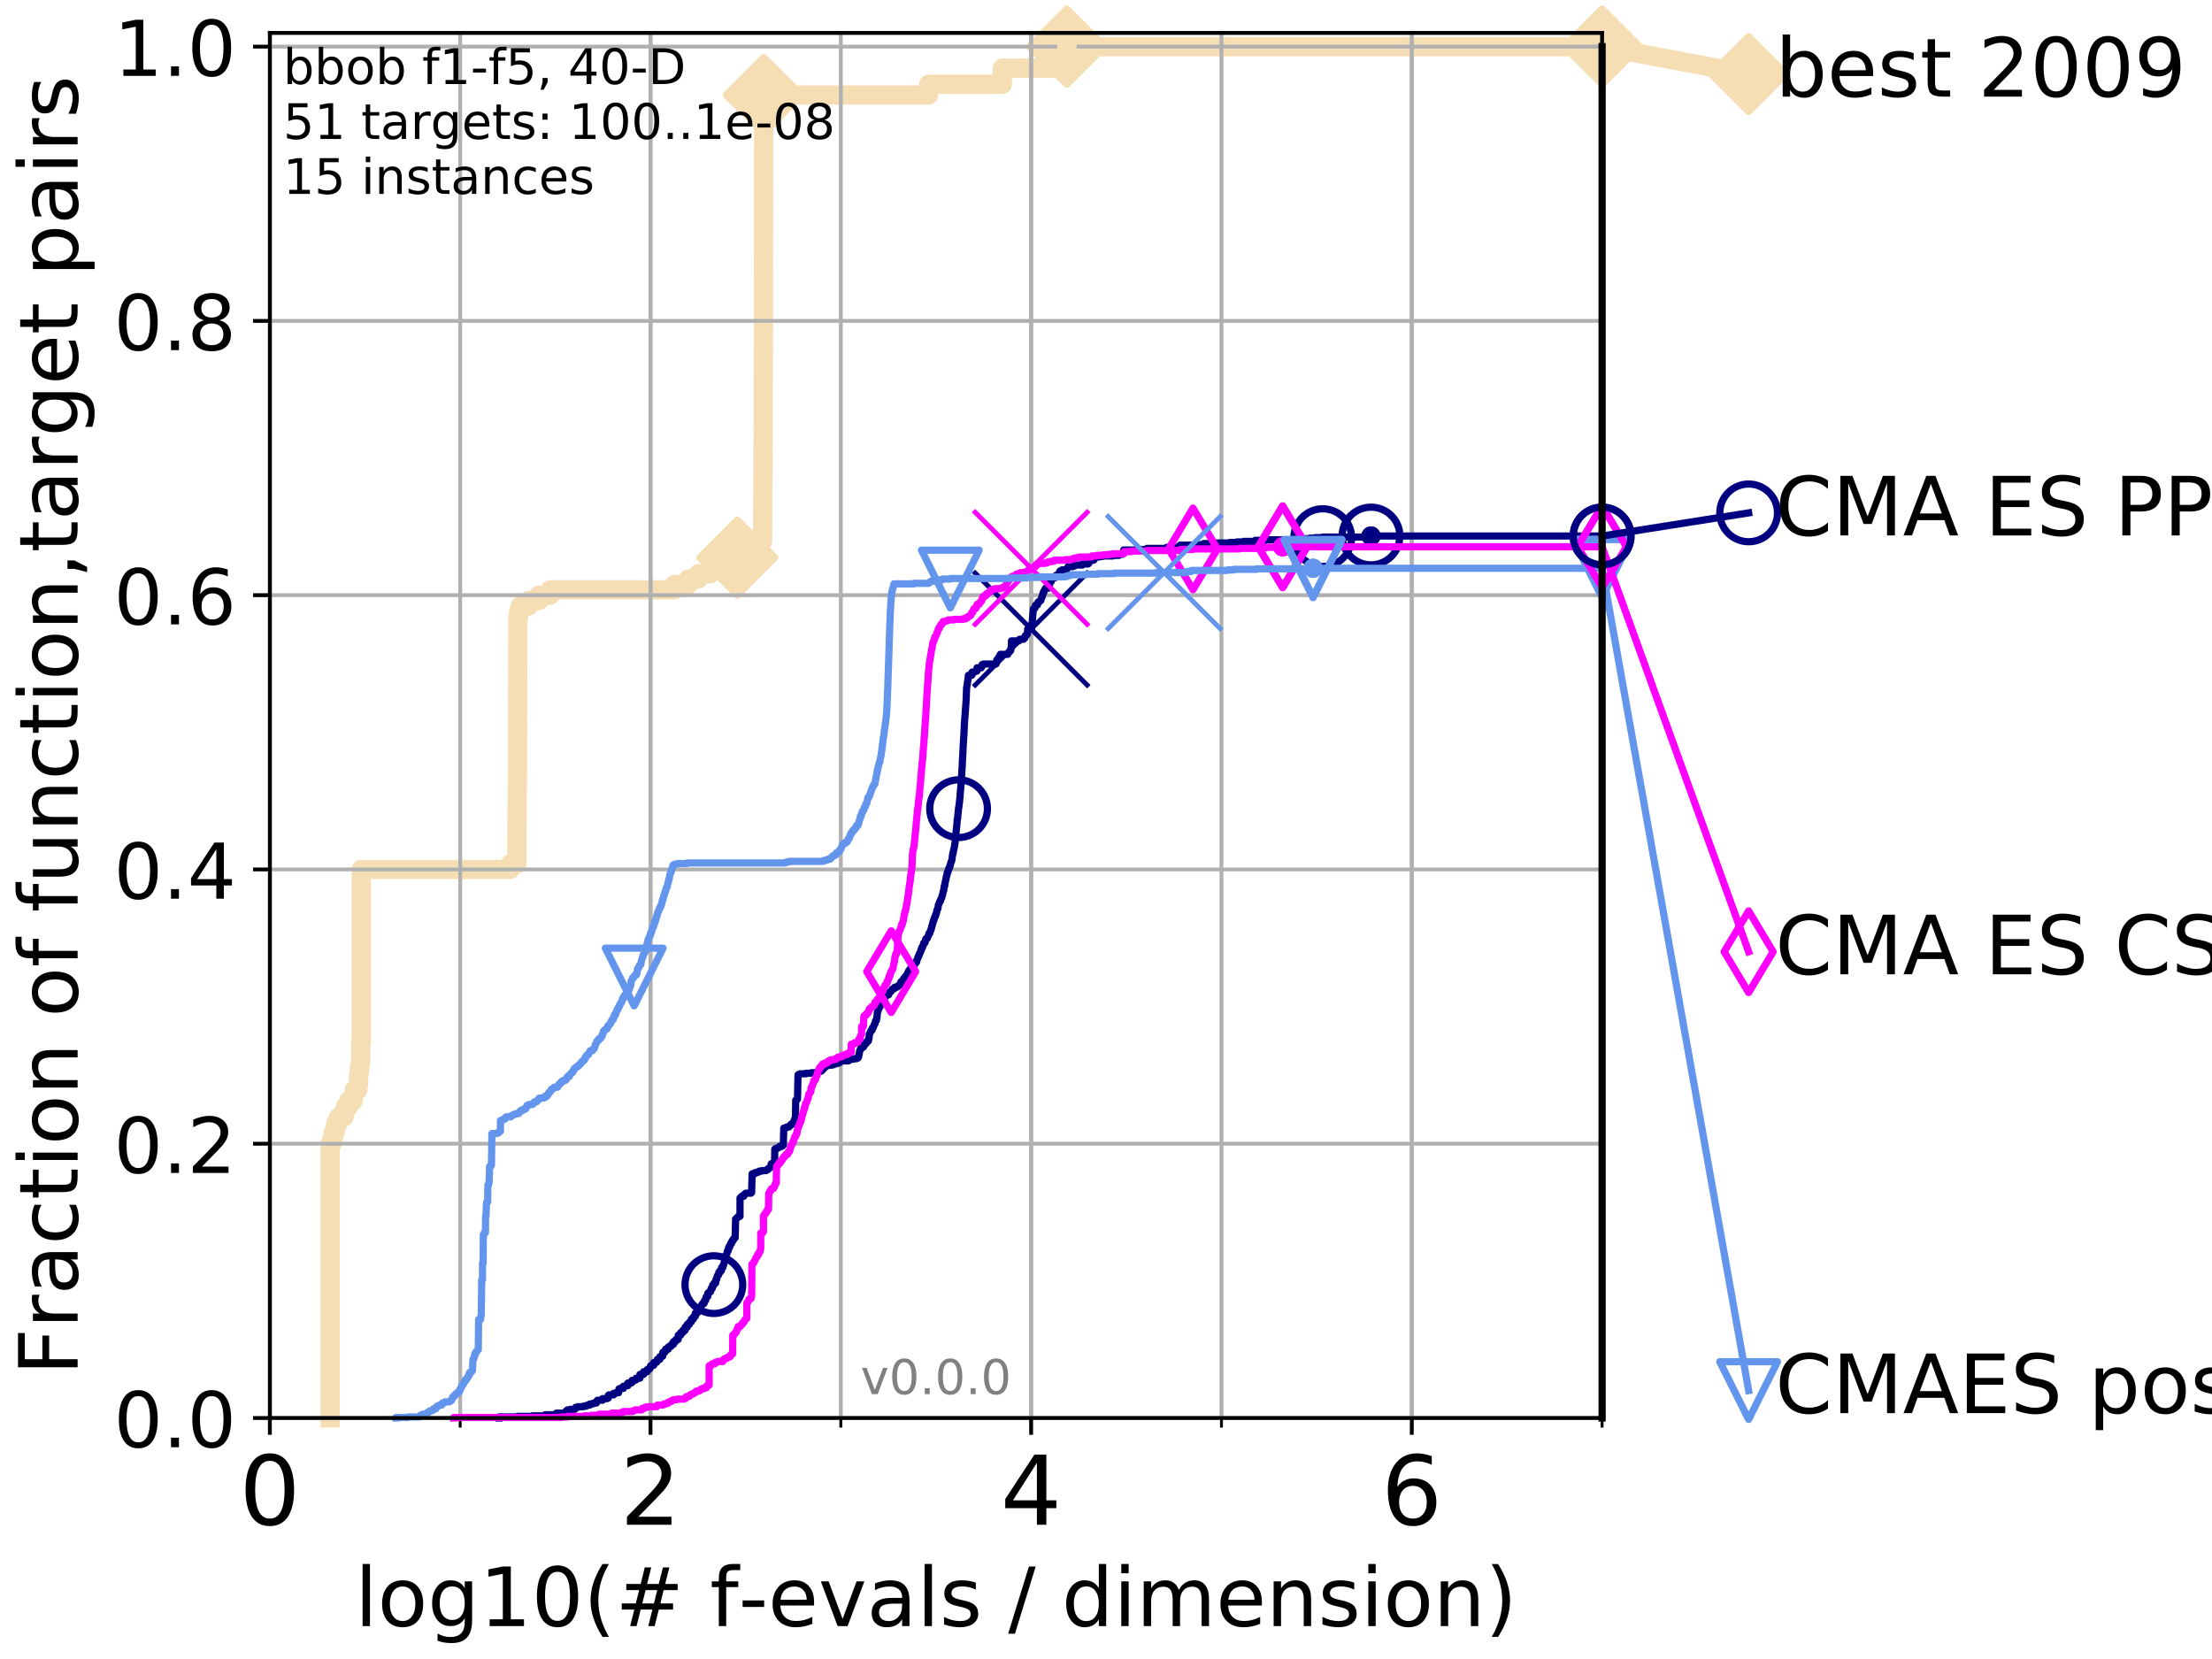 <?xml version="1.0" encoding="utf-8" standalone="no"?>
<!DOCTYPE svg PUBLIC "-//W3C//DTD SVG 1.1//EN"
  "http://www.w3.org/Graphics/SVG/1.1/DTD/svg11.dtd">
<!-- Created with matplotlib (http://matplotlib.org/) -->
<svg height="345pt" version="1.1" viewBox="0 0 460 345" width="460pt" xmlns="http://www.w3.org/2000/svg" xmlns:xlink="http://www.w3.org/1999/xlink">
 <defs>
  <style type="text/css">
*{stroke-linecap:butt;stroke-linejoin:round;}
  </style>
 </defs>
 <g id="figure_1">
  <g id="patch_1">
   <path d="M 0 345.6 
L 460.8 345.6 
L 460.8 0 
L 0 0 
z
" style="fill:#ffffff;"/>
  </g>
  <g id="axes_1">
   <g id="patch_2">
    <path d="M 56.12 294.88 
L 333.168 294.88 
L 333.168 6.845 
L 56.12 6.845 
z
" style="fill:#ffffff;"/>
   </g>
   <g id="line2d_1">
    <path d="M 68.667 294.88 
L 68.667 237.843 
L 69.076 237.843 
L 69.076 236.725 
L 69.277 236.725 
L 69.277 235.607 
L 69.673 235.607 
L 69.673 234.488 
L 69.867 234.488 
L 69.867 233.37 
L 70.437 233.37 
L 70.437 232.252 
L 71.523 232.252 
L 71.523 231.133 
L 71.87 231.133 
L 71.87 230.015 
L 72.544 230.015 
L 72.544 228.896 
L 73.508 228.896 
L 73.508 227.778 
L 73.664 227.778 
L 73.664 226.66 
L 74.421 226.66 
L 74.421 225.541 
L 74.568 225.541 
L 74.568 223.305 
L 74.715 223.305 
L 74.715 222.186 
L 74.86 222.186 
L 74.86 221.068 
L 75.004 221.068 
L 75.004 216.594 
L 75.146 216.594 
L 75.146 180.807 
L 106.086 180.807 
L 106.086 179.688 
L 107.461 179.688 
L 107.57 164.031 
L 107.591 164.031 
L 107.698 128.244 
L 107.847 128.244 
L 107.847 127.125 
L 108.225 127.125 
L 108.225 126.007 
L 109.977 126.007 
L 109.977 124.889 
L 112.073 124.889 
L 112.073 123.77 
L 114.409 123.77 
L 114.409 122.652 
L 140.336 122.652 
L 140.336 121.534 
L 143.172 121.534 
L 143.172 120.415 
L 145.236 120.415 
L 145.236 119.297 
L 147.73 119.297 
L 147.73 118.178 
L 149.373 118.178 
L 149.373 117.06 
L 152.236 117.06 
L 152.236 115.942 
L 153.325 115.942 
L 153.325 114.823 
L 156.385 114.823 
L 156.385 113.705 
L 158.169 113.705 
L 158.169 112.587 
L 158.588 112.587 
L 158.697 89.101 
L 158.714 89.101 
L 158.816 25.354 
L 158.828 25.354 
L 158.834 19.762 
L 193.117 19.762 
L 193.117 17.526 
L 208.45 17.526 
L 208.45 14.171 
L 221.848 14.171 
L 221.85 9.697 
L 333.168 9.697 
L 333.168 9.697 
" style="fill:none;stroke:#f5deb3;stroke-linecap:square;stroke-width:4;"/>
   </g>
   <g id="line2d_2">
    <defs>
     <path d="M -0 7.778 
L 7.778 0 
L 0 -7.778 
L -7.778 -0 
z
" id="mb3cd869e31" style="stroke:#f5deb3;stroke-linejoin:miter;stroke-width:1.5;"/>
    </defs>
    <g>
     <use style="fill:#f5deb3;stroke:#f5deb3;stroke-linejoin:miter;stroke-width:1.5;" x="153.325" xlink:href="#mb3cd869e31" y="115.942"/>
     <use style="fill:#f5deb3;stroke:#f5deb3;stroke-linejoin:miter;stroke-width:1.5;" x="158.834" xlink:href="#mb3cd869e31" y="19.762"/>
     <use style="fill:#f5deb3;stroke:#f5deb3;stroke-linejoin:miter;stroke-width:1.5;" x="221.85" xlink:href="#mb3cd869e31" y="9.697"/>
     <use style="fill:#f5deb3;stroke:#f5deb3;stroke-linejoin:miter;stroke-width:1.5;" x="221.85" xlink:href="#mb3cd869e31" y="9.697"/>
     <use style="fill:#f5deb3;stroke:#f5deb3;stroke-linejoin:miter;stroke-width:1.5;" x="333.168" xlink:href="#mb3cd869e31" y="9.697"/>
    </g>
   </g>
   <g id="line2d_3">
    <path style="fill:none;stroke:#f5deb3;stroke-linecap:square;stroke-width:4;"/>
    <g/>
   </g>
   <g id="line2d_4">
    <path d="M 333.168 9.697 
L 363.643 15.401 
" style="fill:none;stroke:#f5deb3;stroke-linecap:square;stroke-width:4;"/>
    <g>
     <use style="fill:#f5deb3;stroke:#f5deb3;stroke-linejoin:miter;stroke-width:1.5;" x="333.168" xlink:href="#mb3cd869e31" y="9.697"/>
     <use style="fill:#f5deb3;stroke:#f5deb3;stroke-linejoin:miter;stroke-width:1.5;" x="363.643" xlink:href="#mb3cd869e31" y="15.401"/>
    </g>
   </g>
   <g id="matplotlib.axis_1">
    <g id="xtick_1">
     <g id="line2d_5">
      <path clip-path="url(#pb4e70942c1)" d="M 56.12 294.88 
L 56.12 6.845 
" style="fill:none;stroke:#b0b0b0;stroke-linecap:square;stroke-width:0.8;"/>
     </g>
     <g id="line2d_6">
      <defs>
       <path d="M 0 0 
L 0 3.5 
" id="m52a6de1db0" style="stroke:#000000;stroke-width:0.8;"/>
      </defs>
      <g>
       <use style="stroke:#000000;stroke-width:0.8;" x="56.12" xlink:href="#m52a6de1db0" y="294.88"/>
      </g>
     </g>
     <g id="text_1">
      <!-- 0 -->
      <defs>
       <path d="M 31.781 66.406 
Q 24.172 66.406 20.328 58.906 
Q 16.5 51.422 16.5 36.375 
Q 16.5 21.391 20.328 13.891 
Q 24.172 6.391 31.781 6.391 
Q 39.453 6.391 43.281 13.891 
Q 47.125 21.391 47.125 36.375 
Q 47.125 51.422 43.281 58.906 
Q 39.453 66.406 31.781 66.406 
z
M 31.781 74.219 
Q 44.047 74.219 50.516 64.516 
Q 56.984 54.828 56.984 36.375 
Q 56.984 17.969 50.516 8.266 
Q 44.047 -1.422 31.781 -1.422 
Q 19.531 -1.422 13.062 8.266 
Q 6.594 17.969 6.594 36.375 
Q 6.594 54.828 13.062 64.516 
Q 19.531 74.219 31.781 74.219 
z
" id="DejaVuSans-30"/>
      </defs>
      <g transform="translate(49.758 317.077)scale(0.2 -0.2)">
       <use xlink:href="#DejaVuSans-30"/>
      </g>
     </g>
    </g>
    <g id="xtick_2">
     <g id="line2d_7">
      <path clip-path="url(#pb4e70942c1)" d="M 135.277 294.88 
L 135.277 6.845 
" style="fill:none;stroke:#b0b0b0;stroke-linecap:square;stroke-width:0.8;"/>
     </g>
     <g id="line2d_8">
      <g>
       <use style="stroke:#000000;stroke-width:0.8;" x="135.277" xlink:href="#m52a6de1db0" y="294.88"/>
      </g>
     </g>
     <g id="text_2">
      <!-- 2 -->
      <defs>
       <path d="M 19.188 8.297 
L 53.609 8.297 
L 53.609 0 
L 7.328 0 
L 7.328 8.297 
Q 12.938 14.109 22.625 23.891 
Q 32.328 33.688 34.812 36.531 
Q 39.547 41.844 41.422 45.531 
Q 43.312 49.219 43.312 52.781 
Q 43.312 58.594 39.234 62.25 
Q 35.156 65.922 28.609 65.922 
Q 23.969 65.922 18.812 64.312 
Q 13.672 62.703 7.812 59.422 
L 7.812 69.391 
Q 13.766 71.781 18.938 73 
Q 24.125 74.219 28.422 74.219 
Q 39.75 74.219 46.484 68.547 
Q 53.219 62.891 53.219 53.422 
Q 53.219 48.922 51.531 44.891 
Q 49.859 40.875 45.406 35.406 
Q 44.188 33.984 37.641 27.219 
Q 31.109 20.453 19.188 8.297 
z
" id="DejaVuSans-32"/>
      </defs>
      <g transform="translate(128.914 317.077)scale(0.2 -0.2)">
       <use xlink:href="#DejaVuSans-32"/>
      </g>
     </g>
    </g>
    <g id="xtick_3">
     <g id="line2d_9">
      <path clip-path="url(#pb4e70942c1)" d="M 214.433 294.88 
L 214.433 6.845 
" style="fill:none;stroke:#b0b0b0;stroke-linecap:square;stroke-width:0.8;"/>
     </g>
     <g id="line2d_10">
      <g>
       <use style="stroke:#000000;stroke-width:0.8;" x="214.433" xlink:href="#m52a6de1db0" y="294.88"/>
      </g>
     </g>
     <g id="text_3">
      <!-- 4 -->
      <defs>
       <path d="M 37.797 64.312 
L 12.891 25.391 
L 37.797 25.391 
z
M 35.203 72.906 
L 47.609 72.906 
L 47.609 25.391 
L 58.016 25.391 
L 58.016 17.188 
L 47.609 17.188 
L 47.609 0 
L 37.797 0 
L 37.797 17.188 
L 4.891 17.188 
L 4.891 26.703 
z
" id="DejaVuSans-34"/>
      </defs>
      <g transform="translate(208.071 317.077)scale(0.2 -0.2)">
       <use xlink:href="#DejaVuSans-34"/>
      </g>
     </g>
    </g>
    <g id="xtick_4">
     <g id="line2d_11">
      <path clip-path="url(#pb4e70942c1)" d="M 293.59 294.88 
L 293.59 6.845 
" style="fill:none;stroke:#b0b0b0;stroke-linecap:square;stroke-width:0.8;"/>
     </g>
     <g id="line2d_12">
      <g>
       <use style="stroke:#000000;stroke-width:0.8;" x="293.59" xlink:href="#m52a6de1db0" y="294.88"/>
      </g>
     </g>
     <g id="text_4">
      <!-- 6 -->
      <defs>
       <path d="M 33.016 40.375 
Q 26.375 40.375 22.484 35.828 
Q 18.609 31.297 18.609 23.391 
Q 18.609 15.531 22.484 10.953 
Q 26.375 6.391 33.016 6.391 
Q 39.656 6.391 43.531 10.953 
Q 47.406 15.531 47.406 23.391 
Q 47.406 31.297 43.531 35.828 
Q 39.656 40.375 33.016 40.375 
z
M 52.594 71.297 
L 52.594 62.312 
Q 48.875 64.062 45.094 64.984 
Q 41.312 65.922 37.594 65.922 
Q 27.828 65.922 22.672 59.328 
Q 17.531 52.734 16.797 39.406 
Q 19.672 43.656 24.016 45.922 
Q 28.375 48.188 33.594 48.188 
Q 44.578 48.188 50.953 41.516 
Q 57.328 34.859 57.328 23.391 
Q 57.328 12.156 50.688 5.359 
Q 44.047 -1.422 33.016 -1.422 
Q 20.359 -1.422 13.672 8.266 
Q 6.984 17.969 6.984 36.375 
Q 6.984 53.656 15.188 63.938 
Q 23.391 74.219 37.203 74.219 
Q 40.922 74.219 44.703 73.484 
Q 48.484 72.75 52.594 71.297 
z
" id="DejaVuSans-36"/>
      </defs>
      <g transform="translate(287.227 317.077)scale(0.2 -0.2)">
       <use xlink:href="#DejaVuSans-36"/>
      </g>
     </g>
    </g>
    <g id="xtick_5">
     <g id="line2d_13">
      <path clip-path="url(#pb4e70942c1)" d="M 56.12 294.88 
L 56.12 6.845 
" style="fill:none;stroke:#b0b0b0;stroke-linecap:square;stroke-width:0.8;"/>
     </g>
     <g id="line2d_14">
      <defs>
       <path d="M 0 0 
L 0 2 
" id="m30aebb48d1" style="stroke:#000000;stroke-width:0.6;"/>
      </defs>
      <g>
       <use style="stroke:#000000;stroke-width:0.6;" x="56.12" xlink:href="#m30aebb48d1" y="294.88"/>
      </g>
     </g>
    </g>
    <g id="xtick_6">
     <g id="line2d_15">
      <path clip-path="url(#pb4e70942c1)" d="M 95.698 294.88 
L 95.698 6.845 
" style="fill:none;stroke:#b0b0b0;stroke-linecap:square;stroke-width:0.8;"/>
     </g>
     <g id="line2d_16">
      <g>
       <use style="stroke:#000000;stroke-width:0.6;" x="95.698" xlink:href="#m30aebb48d1" y="294.88"/>
      </g>
     </g>
    </g>
    <g id="xtick_7">
     <g id="line2d_17">
      <path clip-path="url(#pb4e70942c1)" d="M 135.277 294.88 
L 135.277 6.845 
" style="fill:none;stroke:#b0b0b0;stroke-linecap:square;stroke-width:0.8;"/>
     </g>
     <g id="line2d_18">
      <g>
       <use style="stroke:#000000;stroke-width:0.6;" x="135.277" xlink:href="#m30aebb48d1" y="294.88"/>
      </g>
     </g>
    </g>
    <g id="xtick_8">
     <g id="line2d_19">
      <path clip-path="url(#pb4e70942c1)" d="M 174.855 294.88 
L 174.855 6.845 
" style="fill:none;stroke:#b0b0b0;stroke-linecap:square;stroke-width:0.8;"/>
     </g>
     <g id="line2d_20">
      <g>
       <use style="stroke:#000000;stroke-width:0.6;" x="174.855" xlink:href="#m30aebb48d1" y="294.88"/>
      </g>
     </g>
    </g>
    <g id="xtick_9">
     <g id="line2d_21">
      <path clip-path="url(#pb4e70942c1)" d="M 214.433 294.88 
L 214.433 6.845 
" style="fill:none;stroke:#b0b0b0;stroke-linecap:square;stroke-width:0.8;"/>
     </g>
     <g id="line2d_22">
      <g>
       <use style="stroke:#000000;stroke-width:0.6;" x="214.433" xlink:href="#m30aebb48d1" y="294.88"/>
      </g>
     </g>
    </g>
    <g id="xtick_10">
     <g id="line2d_23">
      <path clip-path="url(#pb4e70942c1)" d="M 254.011 294.88 
L 254.011 6.845 
" style="fill:none;stroke:#b0b0b0;stroke-linecap:square;stroke-width:0.8;"/>
     </g>
     <g id="line2d_24">
      <g>
       <use style="stroke:#000000;stroke-width:0.6;" x="254.011" xlink:href="#m30aebb48d1" y="294.88"/>
      </g>
     </g>
    </g>
    <g id="xtick_11">
     <g id="line2d_25">
      <path clip-path="url(#pb4e70942c1)" d="M 293.59 294.88 
L 293.59 6.845 
" style="fill:none;stroke:#b0b0b0;stroke-linecap:square;stroke-width:0.8;"/>
     </g>
     <g id="line2d_26">
      <g>
       <use style="stroke:#000000;stroke-width:0.6;" x="293.59" xlink:href="#m30aebb48d1" y="294.88"/>
      </g>
     </g>
    </g>
    <g id="xtick_12">
     <g id="line2d_27">
      <path clip-path="url(#pb4e70942c1)" d="M 333.168 294.88 
L 333.168 6.845 
" style="fill:none;stroke:#b0b0b0;stroke-linecap:square;stroke-width:0.8;"/>
     </g>
     <g id="line2d_28">
      <g>
       <use style="stroke:#000000;stroke-width:0.6;" x="333.168" xlink:href="#m30aebb48d1" y="294.88"/>
      </g>
     </g>
    </g>
    <g id="text_5">
     <!-- log10(# f-evals / dimension) -->
     <defs>
      <path d="M 9.422 75.984 
L 18.406 75.984 
L 18.406 0 
L 9.422 0 
z
" id="DejaVuSans-6c"/>
      <path d="M 30.609 48.391 
Q 23.391 48.391 19.188 42.75 
Q 14.984 37.109 14.984 27.297 
Q 14.984 17.484 19.156 11.844 
Q 23.344 6.203 30.609 6.203 
Q 37.797 6.203 41.984 11.859 
Q 46.188 17.531 46.188 27.297 
Q 46.188 37.016 41.984 42.703 
Q 37.797 48.391 30.609 48.391 
z
M 30.609 56 
Q 42.328 56 49.016 48.375 
Q 55.719 40.766 55.719 27.297 
Q 55.719 13.875 49.016 6.219 
Q 42.328 -1.422 30.609 -1.422 
Q 18.844 -1.422 12.172 6.219 
Q 5.516 13.875 5.516 27.297 
Q 5.516 40.766 12.172 48.375 
Q 18.844 56 30.609 56 
z
" id="DejaVuSans-6f"/>
      <path d="M 45.406 27.984 
Q 45.406 37.75 41.375 43.109 
Q 37.359 48.484 30.078 48.484 
Q 22.859 48.484 18.828 43.109 
Q 14.797 37.75 14.797 27.984 
Q 14.797 18.266 18.828 12.891 
Q 22.859 7.516 30.078 7.516 
Q 37.359 7.516 41.375 12.891 
Q 45.406 18.266 45.406 27.984 
z
M 54.391 6.781 
Q 54.391 -7.172 48.188 -13.984 
Q 42 -20.797 29.203 -20.797 
Q 24.469 -20.797 20.266 -20.094 
Q 16.062 -19.391 12.109 -17.922 
L 12.109 -9.188 
Q 16.062 -11.328 19.922 -12.344 
Q 23.781 -13.375 27.781 -13.375 
Q 36.625 -13.375 41.016 -8.766 
Q 45.406 -4.156 45.406 5.172 
L 45.406 9.625 
Q 42.625 4.781 38.281 2.391 
Q 33.938 0 27.875 0 
Q 17.828 0 11.672 7.656 
Q 5.516 15.328 5.516 27.984 
Q 5.516 40.672 11.672 48.328 
Q 17.828 56 27.875 56 
Q 33.938 56 38.281 53.609 
Q 42.625 51.219 45.406 46.391 
L 45.406 54.688 
L 54.391 54.688 
z
" id="DejaVuSans-67"/>
      <path d="M 12.406 8.297 
L 28.516 8.297 
L 28.516 63.922 
L 10.984 60.406 
L 10.984 69.391 
L 28.422 72.906 
L 38.281 72.906 
L 38.281 8.297 
L 54.391 8.297 
L 54.391 0 
L 12.406 0 
z
" id="DejaVuSans-31"/>
      <path d="M 31 75.875 
Q 24.469 64.656 21.281 53.656 
Q 18.109 42.672 18.109 31.391 
Q 18.109 20.125 21.312 9.062 
Q 24.516 -2 31 -13.188 
L 23.188 -13.188 
Q 15.875 -1.703 12.234 9.375 
Q 8.594 20.453 8.594 31.391 
Q 8.594 42.281 12.203 53.312 
Q 15.828 64.359 23.188 75.875 
z
" id="DejaVuSans-28"/>
      <path d="M 51.125 44 
L 36.922 44 
L 32.812 27.688 
L 47.125 27.688 
z
M 43.797 71.781 
L 38.719 51.516 
L 52.984 51.516 
L 58.109 71.781 
L 65.922 71.781 
L 60.891 51.516 
L 76.125 51.516 
L 76.125 44 
L 58.984 44 
L 54.984 27.688 
L 70.516 27.688 
L 70.516 20.219 
L 53.078 20.219 
L 48 0 
L 40.188 0 
L 45.219 20.219 
L 30.906 20.219 
L 25.875 0 
L 18.016 0 
L 23.094 20.219 
L 7.719 20.219 
L 7.719 27.688 
L 24.906 27.688 
L 29 44 
L 13.281 44 
L 13.281 51.516 
L 30.906 51.516 
L 35.891 71.781 
z
" id="DejaVuSans-23"/>
      <path id="DejaVuSans-20"/>
      <path d="M 37.109 75.984 
L 37.109 68.5 
L 28.516 68.5 
Q 23.688 68.5 21.797 66.547 
Q 19.922 64.594 19.922 59.516 
L 19.922 54.688 
L 34.719 54.688 
L 34.719 47.703 
L 19.922 47.703 
L 19.922 0 
L 10.891 0 
L 10.891 47.703 
L 2.297 47.703 
L 2.297 54.688 
L 10.891 54.688 
L 10.891 58.5 
Q 10.891 67.625 15.141 71.797 
Q 19.391 75.984 28.609 75.984 
z
" id="DejaVuSans-66"/>
      <path d="M 4.891 31.391 
L 31.203 31.391 
L 31.203 23.391 
L 4.891 23.391 
z
" id="DejaVuSans-2d"/>
      <path d="M 56.203 29.594 
L 56.203 25.203 
L 14.891 25.203 
Q 15.484 15.922 20.484 11.062 
Q 25.484 6.203 34.422 6.203 
Q 39.594 6.203 44.453 7.469 
Q 49.312 8.734 54.109 11.281 
L 54.109 2.781 
Q 49.266 0.734 44.188 -0.344 
Q 39.109 -1.422 33.891 -1.422 
Q 20.797 -1.422 13.156 6.188 
Q 5.516 13.812 5.516 26.812 
Q 5.516 40.234 12.766 48.109 
Q 20.016 56 32.328 56 
Q 43.359 56 49.781 48.891 
Q 56.203 41.797 56.203 29.594 
z
M 47.219 32.234 
Q 47.125 39.594 43.094 43.984 
Q 39.062 48.391 32.422 48.391 
Q 24.906 48.391 20.391 44.141 
Q 15.875 39.891 15.188 32.172 
z
" id="DejaVuSans-65"/>
      <path d="M 2.984 54.688 
L 12.5 54.688 
L 29.594 8.797 
L 46.688 54.688 
L 56.203 54.688 
L 35.688 0 
L 23.484 0 
z
" id="DejaVuSans-76"/>
      <path d="M 34.281 27.484 
Q 23.391 27.484 19.188 25 
Q 14.984 22.516 14.984 16.5 
Q 14.984 11.719 18.141 8.906 
Q 21.297 6.109 26.703 6.109 
Q 34.188 6.109 38.703 11.406 
Q 43.219 16.703 43.219 25.484 
L 43.219 27.484 
z
M 52.203 31.203 
L 52.203 0 
L 43.219 0 
L 43.219 8.297 
Q 40.141 3.328 35.547 0.953 
Q 30.953 -1.422 24.312 -1.422 
Q 15.922 -1.422 10.953 3.297 
Q 6 8.016 6 15.922 
Q 6 25.141 12.172 29.828 
Q 18.359 34.516 30.609 34.516 
L 43.219 34.516 
L 43.219 35.406 
Q 43.219 41.609 39.141 45 
Q 35.062 48.391 27.688 48.391 
Q 23 48.391 18.547 47.266 
Q 14.109 46.141 10.016 43.891 
L 10.016 52.203 
Q 14.938 54.109 19.578 55.047 
Q 24.219 56 28.609 56 
Q 40.484 56 46.344 49.844 
Q 52.203 43.703 52.203 31.203 
z
" id="DejaVuSans-61"/>
      <path d="M 44.281 53.078 
L 44.281 44.578 
Q 40.484 46.531 36.375 47.5 
Q 32.281 48.484 27.875 48.484 
Q 21.188 48.484 17.844 46.438 
Q 14.5 44.391 14.5 40.281 
Q 14.5 37.156 16.891 35.375 
Q 19.281 33.594 26.516 31.984 
L 29.594 31.297 
Q 39.156 29.25 43.188 25.516 
Q 47.219 21.781 47.219 15.094 
Q 47.219 7.469 41.188 3.016 
Q 35.156 -1.422 24.609 -1.422 
Q 20.219 -1.422 15.453 -0.562 
Q 10.688 0.297 5.422 2 
L 5.422 11.281 
Q 10.406 8.688 15.234 7.391 
Q 20.062 6.109 24.812 6.109 
Q 31.156 6.109 34.562 8.281 
Q 37.984 10.453 37.984 14.406 
Q 37.984 18.062 35.516 20.016 
Q 33.062 21.969 24.703 23.781 
L 21.578 24.516 
Q 13.234 26.266 9.516 29.906 
Q 5.812 33.547 5.812 39.891 
Q 5.812 47.609 11.281 51.797 
Q 16.75 56 26.812 56 
Q 31.781 56 36.172 55.266 
Q 40.578 54.547 44.281 53.078 
z
" id="DejaVuSans-73"/>
      <path d="M 25.391 72.906 
L 33.688 72.906 
L 8.297 -9.281 
L 0 -9.281 
z
" id="DejaVuSans-2f"/>
      <path d="M 45.406 46.391 
L 45.406 75.984 
L 54.391 75.984 
L 54.391 0 
L 45.406 0 
L 45.406 8.203 
Q 42.578 3.328 38.25 0.953 
Q 33.938 -1.422 27.875 -1.422 
Q 17.969 -1.422 11.734 6.484 
Q 5.516 14.406 5.516 27.297 
Q 5.516 40.188 11.734 48.094 
Q 17.969 56 27.875 56 
Q 33.938 56 38.25 53.625 
Q 42.578 51.266 45.406 46.391 
z
M 14.797 27.297 
Q 14.797 17.391 18.875 11.75 
Q 22.953 6.109 30.078 6.109 
Q 37.203 6.109 41.297 11.75 
Q 45.406 17.391 45.406 27.297 
Q 45.406 37.203 41.297 42.844 
Q 37.203 48.484 30.078 48.484 
Q 22.953 48.484 18.875 42.844 
Q 14.797 37.203 14.797 27.297 
z
" id="DejaVuSans-64"/>
      <path d="M 9.422 54.688 
L 18.406 54.688 
L 18.406 0 
L 9.422 0 
z
M 9.422 75.984 
L 18.406 75.984 
L 18.406 64.594 
L 9.422 64.594 
z
" id="DejaVuSans-69"/>
      <path d="M 52 44.188 
Q 55.375 50.25 60.062 53.125 
Q 64.75 56 71.094 56 
Q 79.641 56 84.281 50.016 
Q 88.922 44.047 88.922 33.016 
L 88.922 0 
L 79.891 0 
L 79.891 32.719 
Q 79.891 40.578 77.094 44.375 
Q 74.312 48.188 68.609 48.188 
Q 61.625 48.188 57.562 43.547 
Q 53.516 38.922 53.516 30.906 
L 53.516 0 
L 44.484 0 
L 44.484 32.719 
Q 44.484 40.625 41.703 44.406 
Q 38.922 48.188 33.109 48.188 
Q 26.219 48.188 22.156 43.531 
Q 18.109 38.875 18.109 30.906 
L 18.109 0 
L 9.078 0 
L 9.078 54.688 
L 18.109 54.688 
L 18.109 46.188 
Q 21.188 51.219 25.484 53.609 
Q 29.781 56 35.688 56 
Q 41.656 56 45.828 52.969 
Q 50 49.953 52 44.188 
z
" id="DejaVuSans-6d"/>
      <path d="M 54.891 33.016 
L 54.891 0 
L 45.906 0 
L 45.906 32.719 
Q 45.906 40.484 42.875 44.328 
Q 39.844 48.188 33.797 48.188 
Q 26.516 48.188 22.312 43.547 
Q 18.109 38.922 18.109 30.906 
L 18.109 0 
L 9.078 0 
L 9.078 54.688 
L 18.109 54.688 
L 18.109 46.188 
Q 21.344 51.125 25.703 53.562 
Q 30.078 56 35.797 56 
Q 45.219 56 50.047 50.172 
Q 54.891 44.344 54.891 33.016 
z
" id="DejaVuSans-6e"/>
      <path d="M 8.016 75.875 
L 15.828 75.875 
Q 23.141 64.359 26.781 53.312 
Q 30.422 42.281 30.422 31.391 
Q 30.422 20.453 26.781 9.375 
Q 23.141 -1.703 15.828 -13.188 
L 8.016 -13.188 
Q 14.5 -2 17.703 9.062 
Q 20.906 20.125 20.906 31.391 
Q 20.906 42.672 17.703 53.656 
Q 14.5 64.656 8.016 75.875 
z
" id="DejaVuSans-29"/>
     </defs>
     <g transform="translate(73.803 338.154)scale(0.17 -0.17)">
      <use xlink:href="#DejaVuSans-6c"/>
      <use x="27.783" xlink:href="#DejaVuSans-6f"/>
      <use x="88.965" xlink:href="#DejaVuSans-67"/>
      <use x="152.441" xlink:href="#DejaVuSans-31"/>
      <use x="216.064" xlink:href="#DejaVuSans-30"/>
      <use x="279.688" xlink:href="#DejaVuSans-28"/>
      <use x="318.701" xlink:href="#DejaVuSans-23"/>
      <use x="402.49" xlink:href="#DejaVuSans-20"/>
      <use x="434.277" xlink:href="#DejaVuSans-66"/>
      <use x="469.404" xlink:href="#DejaVuSans-2d"/>
      <use x="505.488" xlink:href="#DejaVuSans-65"/>
      <use x="567.012" xlink:href="#DejaVuSans-76"/>
      <use x="626.191" xlink:href="#DejaVuSans-61"/>
      <use x="687.471" xlink:href="#DejaVuSans-6c"/>
      <use x="715.254" xlink:href="#DejaVuSans-73"/>
      <use x="767.354" xlink:href="#DejaVuSans-20"/>
      <use x="799.141" xlink:href="#DejaVuSans-2f"/>
      <use x="832.832" xlink:href="#DejaVuSans-20"/>
      <use x="864.619" xlink:href="#DejaVuSans-64"/>
      <use x="928.096" xlink:href="#DejaVuSans-69"/>
      <use x="955.879" xlink:href="#DejaVuSans-6d"/>
      <use x="1053.291" xlink:href="#DejaVuSans-65"/>
      <use x="1114.814" xlink:href="#DejaVuSans-6e"/>
      <use x="1178.193" xlink:href="#DejaVuSans-73"/>
      <use x="1230.293" xlink:href="#DejaVuSans-69"/>
      <use x="1258.076" xlink:href="#DejaVuSans-6f"/>
      <use x="1319.258" xlink:href="#DejaVuSans-6e"/>
      <use x="1382.637" xlink:href="#DejaVuSans-29"/>
     </g>
    </g>
   </g>
   <g id="matplotlib.axis_2">
    <g id="ytick_1">
     <g id="line2d_29">
      <path clip-path="url(#pb4e70942c1)" d="M 56.12 294.88 
L 333.168 294.88 
" style="fill:none;stroke:#b0b0b0;stroke-linecap:square;stroke-width:0.8;"/>
     </g>
     <g id="line2d_30">
      <defs>
       <path d="M 0 0 
L -3.5 0 
" id="m3f0f0f7533" style="stroke:#000000;stroke-width:0.8;"/>
      </defs>
      <g>
       <use style="stroke:#000000;stroke-width:0.8;" x="56.12" xlink:href="#m3f0f0f7533" y="294.88"/>
      </g>
     </g>
     <g id="text_6">
      <!-- 0.0 -->
      <defs>
       <path d="M 10.688 12.406 
L 21 12.406 
L 21 0 
L 10.688 0 
z
" id="DejaVuSans-2e"/>
      </defs>
      <g transform="translate(23.675 300.959)scale(0.16 -0.16)">
       <use xlink:href="#DejaVuSans-30"/>
       <use x="63.623" xlink:href="#DejaVuSans-2e"/>
       <use x="95.41" xlink:href="#DejaVuSans-30"/>
      </g>
     </g>
    </g>
    <g id="ytick_2">
     <g id="line2d_31">
      <path clip-path="url(#pb4e70942c1)" d="M 56.12 237.843 
L 333.168 237.843 
" style="fill:none;stroke:#b0b0b0;stroke-linecap:square;stroke-width:0.8;"/>
     </g>
     <g id="line2d_32">
      <g>
       <use style="stroke:#000000;stroke-width:0.8;" x="56.12" xlink:href="#m3f0f0f7533" y="237.843"/>
      </g>
     </g>
     <g id="text_7">
      <!-- 0.2 -->
      <g transform="translate(23.675 243.922)scale(0.16 -0.16)">
       <use xlink:href="#DejaVuSans-30"/>
       <use x="63.623" xlink:href="#DejaVuSans-2e"/>
       <use x="95.41" xlink:href="#DejaVuSans-32"/>
      </g>
     </g>
    </g>
    <g id="ytick_3">
     <g id="line2d_33">
      <path clip-path="url(#pb4e70942c1)" d="M 56.12 180.807 
L 333.168 180.807 
" style="fill:none;stroke:#b0b0b0;stroke-linecap:square;stroke-width:0.8;"/>
     </g>
     <g id="line2d_34">
      <g>
       <use style="stroke:#000000;stroke-width:0.8;" x="56.12" xlink:href="#m3f0f0f7533" y="180.807"/>
      </g>
     </g>
     <g id="text_8">
      <!-- 0.4 -->
      <g transform="translate(23.675 186.886)scale(0.16 -0.16)">
       <use xlink:href="#DejaVuSans-30"/>
       <use x="63.623" xlink:href="#DejaVuSans-2e"/>
       <use x="95.41" xlink:href="#DejaVuSans-34"/>
      </g>
     </g>
    </g>
    <g id="ytick_4">
     <g id="line2d_35">
      <path clip-path="url(#pb4e70942c1)" d="M 56.12 123.77 
L 333.168 123.77 
" style="fill:none;stroke:#b0b0b0;stroke-linecap:square;stroke-width:0.8;"/>
     </g>
     <g id="line2d_36">
      <g>
       <use style="stroke:#000000;stroke-width:0.8;" x="56.12" xlink:href="#m3f0f0f7533" y="123.77"/>
      </g>
     </g>
     <g id="text_9">
      <!-- 0.6 -->
      <g transform="translate(23.675 129.849)scale(0.16 -0.16)">
       <use xlink:href="#DejaVuSans-30"/>
       <use x="63.623" xlink:href="#DejaVuSans-2e"/>
       <use x="95.41" xlink:href="#DejaVuSans-36"/>
      </g>
     </g>
    </g>
    <g id="ytick_5">
     <g id="line2d_37">
      <path clip-path="url(#pb4e70942c1)" d="M 56.12 66.734 
L 333.168 66.734 
" style="fill:none;stroke:#b0b0b0;stroke-linecap:square;stroke-width:0.8;"/>
     </g>
     <g id="line2d_38">
      <g>
       <use style="stroke:#000000;stroke-width:0.8;" x="56.12" xlink:href="#m3f0f0f7533" y="66.734"/>
      </g>
     </g>
     <g id="text_10">
      <!-- 0.8 -->
      <defs>
       <path d="M 31.781 34.625 
Q 24.75 34.625 20.719 30.859 
Q 16.703 27.094 16.703 20.516 
Q 16.703 13.922 20.719 10.156 
Q 24.75 6.391 31.781 6.391 
Q 38.812 6.391 42.859 10.172 
Q 46.922 13.969 46.922 20.516 
Q 46.922 27.094 42.891 30.859 
Q 38.875 34.625 31.781 34.625 
z
M 21.922 38.812 
Q 15.578 40.375 12.031 44.719 
Q 8.5 49.078 8.5 55.328 
Q 8.5 64.062 14.719 69.141 
Q 20.953 74.219 31.781 74.219 
Q 42.672 74.219 48.875 69.141 
Q 55.078 64.062 55.078 55.328 
Q 55.078 49.078 51.531 44.719 
Q 48 40.375 41.703 38.812 
Q 48.828 37.156 52.797 32.312 
Q 56.781 27.484 56.781 20.516 
Q 56.781 9.906 50.312 4.234 
Q 43.844 -1.422 31.781 -1.422 
Q 19.734 -1.422 13.25 4.234 
Q 6.781 9.906 6.781 20.516 
Q 6.781 27.484 10.781 32.312 
Q 14.797 37.156 21.922 38.812 
z
M 18.312 54.391 
Q 18.312 48.734 21.844 45.562 
Q 25.391 42.391 31.781 42.391 
Q 38.141 42.391 41.719 45.562 
Q 45.312 48.734 45.312 54.391 
Q 45.312 60.062 41.719 63.234 
Q 38.141 66.406 31.781 66.406 
Q 25.391 66.406 21.844 63.234 
Q 18.312 60.062 18.312 54.391 
z
" id="DejaVuSans-38"/>
      </defs>
      <g transform="translate(23.675 72.812)scale(0.16 -0.16)">
       <use xlink:href="#DejaVuSans-30"/>
       <use x="63.623" xlink:href="#DejaVuSans-2e"/>
       <use x="95.41" xlink:href="#DejaVuSans-38"/>
      </g>
     </g>
    </g>
    <g id="ytick_6">
     <g id="line2d_39">
      <path clip-path="url(#pb4e70942c1)" d="M 56.12 9.697 
L 333.168 9.697 
" style="fill:none;stroke:#b0b0b0;stroke-linecap:square;stroke-width:0.8;"/>
     </g>
     <g id="line2d_40">
      <g>
       <use style="stroke:#000000;stroke-width:0.8;" x="56.12" xlink:href="#m3f0f0f7533" y="9.697"/>
      </g>
     </g>
     <g id="text_11">
      <!-- 1.0 -->
      <g transform="translate(23.675 15.776)scale(0.16 -0.16)">
       <use xlink:href="#DejaVuSans-31"/>
       <use x="63.623" xlink:href="#DejaVuSans-2e"/>
       <use x="95.41" xlink:href="#DejaVuSans-30"/>
      </g>
     </g>
    </g>
    <g id="text_12">
     <!-- Fraction of function,target pairs -->
     <defs>
      <path d="M 9.812 72.906 
L 51.703 72.906 
L 51.703 64.594 
L 19.672 64.594 
L 19.672 43.109 
L 48.578 43.109 
L 48.578 34.812 
L 19.672 34.812 
L 19.672 0 
L 9.812 0 
z
" id="DejaVuSans-46"/>
      <path d="M 41.109 46.297 
Q 39.594 47.172 37.812 47.578 
Q 36.031 48 33.891 48 
Q 26.266 48 22.188 43.047 
Q 18.109 38.094 18.109 28.812 
L 18.109 0 
L 9.078 0 
L 9.078 54.688 
L 18.109 54.688 
L 18.109 46.188 
Q 20.953 51.172 25.484 53.578 
Q 30.031 56 36.531 56 
Q 37.453 56 38.578 55.875 
Q 39.703 55.766 41.062 55.516 
z
" id="DejaVuSans-72"/>
      <path d="M 48.781 52.594 
L 48.781 44.188 
Q 44.969 46.297 41.141 47.344 
Q 37.312 48.391 33.406 48.391 
Q 24.656 48.391 19.812 42.844 
Q 14.984 37.312 14.984 27.297 
Q 14.984 17.281 19.812 11.734 
Q 24.656 6.203 33.406 6.203 
Q 37.312 6.203 41.141 7.25 
Q 44.969 8.297 48.781 10.406 
L 48.781 2.094 
Q 45.016 0.344 40.984 -0.531 
Q 36.969 -1.422 32.422 -1.422 
Q 20.062 -1.422 12.781 6.344 
Q 5.516 14.109 5.516 27.297 
Q 5.516 40.672 12.859 48.328 
Q 20.219 56 33.016 56 
Q 37.156 56 41.109 55.141 
Q 45.062 54.297 48.781 52.594 
z
" id="DejaVuSans-63"/>
      <path d="M 18.312 70.219 
L 18.312 54.688 
L 36.812 54.688 
L 36.812 47.703 
L 18.312 47.703 
L 18.312 18.016 
Q 18.312 11.328 20.141 9.422 
Q 21.969 7.516 27.594 7.516 
L 36.812 7.516 
L 36.812 0 
L 27.594 0 
Q 17.188 0 13.234 3.875 
Q 9.281 7.766 9.281 18.016 
L 9.281 47.703 
L 2.688 47.703 
L 2.688 54.688 
L 9.281 54.688 
L 9.281 70.219 
z
" id="DejaVuSans-74"/>
      <path d="M 8.5 21.578 
L 8.5 54.688 
L 17.484 54.688 
L 17.484 21.922 
Q 17.484 14.156 20.5 10.266 
Q 23.531 6.391 29.594 6.391 
Q 36.859 6.391 41.078 11.031 
Q 45.312 15.672 45.312 23.688 
L 45.312 54.688 
L 54.297 54.688 
L 54.297 0 
L 45.312 0 
L 45.312 8.406 
Q 42.047 3.422 37.719 1 
Q 33.406 -1.422 27.688 -1.422 
Q 18.266 -1.422 13.375 4.438 
Q 8.5 10.297 8.5 21.578 
z
M 31.109 56 
z
" id="DejaVuSans-75"/>
      <path d="M 11.719 12.406 
L 22.016 12.406 
L 22.016 4 
L 14.016 -11.625 
L 7.719 -11.625 
L 11.719 4 
z
" id="DejaVuSans-2c"/>
      <path d="M 18.109 8.203 
L 18.109 -20.797 
L 9.078 -20.797 
L 9.078 54.688 
L 18.109 54.688 
L 18.109 46.391 
Q 20.953 51.266 25.266 53.625 
Q 29.594 56 35.594 56 
Q 45.562 56 51.781 48.094 
Q 58.016 40.188 58.016 27.297 
Q 58.016 14.406 51.781 6.484 
Q 45.562 -1.422 35.594 -1.422 
Q 29.594 -1.422 25.266 0.953 
Q 20.953 3.328 18.109 8.203 
z
M 48.688 27.297 
Q 48.688 37.203 44.609 42.844 
Q 40.531 48.484 33.406 48.484 
Q 26.266 48.484 22.188 42.844 
Q 18.109 37.203 18.109 27.297 
Q 18.109 17.391 22.188 11.75 
Q 26.266 6.109 33.406 6.109 
Q 40.531 6.109 44.609 11.75 
Q 48.688 17.391 48.688 27.297 
z
" id="DejaVuSans-70"/>
     </defs>
     <g transform="translate(16.14 286.002)rotate(-90)scale(0.17 -0.17)">
      <use xlink:href="#DejaVuSans-46"/>
      <use x="57.41" xlink:href="#DejaVuSans-72"/>
      <use x="98.523" xlink:href="#DejaVuSans-61"/>
      <use x="159.803" xlink:href="#DejaVuSans-63"/>
      <use x="214.783" xlink:href="#DejaVuSans-74"/>
      <use x="253.992" xlink:href="#DejaVuSans-69"/>
      <use x="281.775" xlink:href="#DejaVuSans-6f"/>
      <use x="342.957" xlink:href="#DejaVuSans-6e"/>
      <use x="406.336" xlink:href="#DejaVuSans-20"/>
      <use x="438.123" xlink:href="#DejaVuSans-6f"/>
      <use x="499.305" xlink:href="#DejaVuSans-66"/>
      <use x="534.51" xlink:href="#DejaVuSans-20"/>
      <use x="566.297" xlink:href="#DejaVuSans-66"/>
      <use x="601.502" xlink:href="#DejaVuSans-75"/>
      <use x="664.881" xlink:href="#DejaVuSans-6e"/>
      <use x="728.26" xlink:href="#DejaVuSans-63"/>
      <use x="783.24" xlink:href="#DejaVuSans-74"/>
      <use x="822.449" xlink:href="#DejaVuSans-69"/>
      <use x="850.232" xlink:href="#DejaVuSans-6f"/>
      <use x="911.414" xlink:href="#DejaVuSans-6e"/>
      <use x="974.793" xlink:href="#DejaVuSans-2c"/>
      <use x="1006.58" xlink:href="#DejaVuSans-74"/>
      <use x="1045.789" xlink:href="#DejaVuSans-61"/>
      <use x="1107.068" xlink:href="#DejaVuSans-72"/>
      <use x="1148.166" xlink:href="#DejaVuSans-67"/>
      <use x="1211.643" xlink:href="#DejaVuSans-65"/>
      <use x="1273.166" xlink:href="#DejaVuSans-74"/>
      <use x="1312.375" xlink:href="#DejaVuSans-20"/>
      <use x="1344.162" xlink:href="#DejaVuSans-70"/>
      <use x="1407.639" xlink:href="#DejaVuSans-61"/>
      <use x="1468.918" xlink:href="#DejaVuSans-69"/>
      <use x="1496.701" xlink:href="#DejaVuSans-72"/>
      <use x="1537.814" xlink:href="#DejaVuSans-73"/>
     </g>
    </g>
   </g>
   <g id="line2d_41">
    <defs>
     <path d="M 0 1.5 
C 0.398 1.5 0.779 1.342 1.061 1.061 
C 1.342 0.779 1.5 0.398 1.5 0 
C 1.5 -0.398 1.342 -0.779 1.061 -1.061 
C 0.779 -1.342 0.398 -1.5 0 -1.5 
C -0.398 -1.5 -0.779 -1.342 -1.061 -1.061 
C -1.342 -0.779 -1.5 -0.398 -1.5 0 
C -1.5 0.398 -1.342 0.779 -1.061 1.061 
C -0.779 1.342 -0.398 1.5 0 1.5 
z
" id="m83eaea1dda" style="stroke:#f5deb3;"/>
    </defs>
    <g>
     <use style="fill:#f5deb3;stroke:#f5deb3;" x="221.85" xlink:href="#m83eaea1dda" y="9.697"/>
     <use style="fill:#f5deb3;stroke:#f5deb3;" x="221.85" xlink:href="#m83eaea1dda" y="9.697"/>
    </g>
   </g>
   <g id="line2d_42">
    <defs>
     <path d="M 0 1.5 
C 0.398 1.5 0.779 1.342 1.061 1.061 
C 1.342 0.779 1.5 0.398 1.5 0 
C 1.5 -0.398 1.342 -0.779 1.061 -1.061 
C 0.779 -1.342 0.398 -1.5 0 -1.5 
C -0.398 -1.5 -0.779 -1.342 -1.061 -1.061 
C -1.342 -0.779 -1.5 -0.398 -1.5 0 
C -1.5 0.398 -1.342 0.779 -1.061 1.061 
C -0.779 1.342 -0.398 1.5 0 1.5 
z
" id="m5d2b01b63c" style="stroke:#000080;"/>
    </defs>
    <g>
     <use style="fill:#000080;stroke:#000080;" x="285.107" xlink:href="#m5d2b01b63c" y="111.468"/>
     <use style="fill:#000080;stroke:#000080;" x="285.107" xlink:href="#m5d2b01b63c" y="111.468"/>
    </g>
   </g>
   <g id="line2d_43">
    <path d="M 103.777 294.88 
L 103.777 294.656 
L 107.613 294.656 
L 107.613 294.544 
L 110.746 294.544 
L 110.746 294.433 
L 113.396 294.433 
L 113.396 294.209 
L 115.691 294.209 
L 115.691 293.873 
L 117.716 293.873 
L 117.716 293.426 
L 117.965 293.426 
L 117.988 293.202 
L 118.554 293.202 
L 118.554 293.091 
L 119.527 293.091 
L 119.527 292.867 
L 119.719 292.867 
L 119.74 292.643 
L 120.222 292.643 
L 120.222 292.531 
L 121.292 292.531 
L 121.292 292.42 
L 121.91 292.42 
L 121.91 292.308 
L 122.115 292.308 
L 122.115 292.196 
L 122.661 292.196 
L 122.661 291.972 
L 123.172 291.972 
L 123.172 291.86 
L 123.567 291.86 
L 123.567 291.749 
L 124.036 291.749 
L 124.036 291.413 
L 124.234 291.413 
L 124.242 291.189 
L 125.31 291.189 
L 125.31 290.854 
L 126.273 290.854 
L 126.273 290.742 
L 126.496 290.742 
L 126.496 290.183 
L 126.618 290.183 
L 126.618 290.071 
L 127.606 290.071 
L 127.606 289.736 
L 128.069 289.736 
L 128.069 289.624 
L 128.648 289.624 
L 128.704 288.841 
L 128.917 288.841 
L 128.917 288.729 
L 129.624 288.729 
L 129.63 288.282 
L 130.025 288.282 
L 130.025 288.17 
L 130.559 288.17 
L 130.559 287.611 
L 131.268 287.611 
L 131.268 287.499 
L 131.441 287.499 
L 131.441 287.051 
L 132.006 287.051 
L 132.006 286.94 
L 132.28 286.94 
L 132.28 286.604 
L 133.079 286.604 
L 133.079 285.821 
L 133.843 285.821 
L 133.843 285.262 
L 134.575 285.262 
L 134.575 284.815 
L 134.925 284.815 
L 134.956 284.591 
L 135.195 284.591 
L 135.277 284.032 
L 135.516 284.032 
L 135.516 283.92 
L 135.951 283.92 
L 135.951 283.361 
L 136.427 283.361 
L 136.427 283.249 
L 136.599 283.249 
L 136.699 282.69 
L 137.225 282.69 
L 137.225 282.131 
L 137.427 282.131 
L 137.427 282.019 
L 137.828 282.019 
L 137.828 281.236 
L 138.241 281.236 
L 138.321 281.012 
L 138.41 281.012 
L 138.41 280.565 
L 138.974 280.565 
L 138.974 280.118 
L 139.157 280.118 
L 139.157 280.006 
L 139.52 280.006 
L 139.63 279.67 
L 139.657 279.67 
L 139.657 279.558 
L 140.049 279.558 
L 140.065 278.999 
L 140.448 278.999 
L 140.448 278.887 
L 140.562 278.887 
L 140.562 278.552 
L 141.026 278.552 
L 141.06 277.657 
L 141.544 277.657 
L 141.571 277.098 
L 142.015 277.098 
L 142.015 276.651 
L 142.474 276.651 
L 142.476 275.98 
L 142.92 275.98 
L 142.92 275.42 
L 143.355 275.42 
L 143.355 274.973 
L 143.646 274.973 
L 143.646 274.861 
L 143.78 274.861 
L 143.78 274.302 
L 144.194 274.302 
L 144.194 273.855 
L 144.362 273.855 
L 144.362 273.743 
L 144.598 273.743 
L 144.598 273.072 
L 144.994 273.072 
L 145.071 272.401 
L 145.38 272.401 
L 145.38 272.289 
L 145.492 272.289 
L 145.596 271.842 
L 145.671 271.842 
L 145.758 271.618 
L 145.818 271.618 
L 145.888 271.394 
L 145.983 271.394 
L 145.983 271.283 
L 146.127 271.283 
L 146.127 271.059 
L 146.422 271.059 
L 146.489 270.5 
L 146.545 270.5 
L 146.545 270.388 
L 146.756 270.388 
L 146.844 269.717 
L 146.907 269.717 
L 146.907 269.605 
L 147.191 269.605 
L 147.191 268.934 
L 147.423 268.934 
L 147.531 268.71 
L 147.552 268.71 
L 147.552 268.598 
L 147.79 268.598 
L 147.865 268.039 
L 147.902 268.039 
L 147.902 267.927 
L 148.111 267.927 
L 148.192 267.256 
L 148.452 267.256 
L 148.514 266.809 
L 148.829 266.809 
L 148.901 266.026 
L 149.052 266.026 
L 149.139 265.467 
L 149.181 265.467 
L 149.221 265.243 
L 149.293 265.243 
L 149.293 265.132 
L 149.443 265.132 
L 149.488 264.572 
L 149.742 264.572 
L 149.742 264.237 
L 150.036 264.237 
L 150.065 263.566 
L 150.321 263.566 
L 150.421 263.007 
L 150.501 263.007 
L 150.609 262.447 
L 150.633 262.447 
L 150.74 262.112 
L 150.765 262.112 
L 150.859 261.776 
L 150.888 261.776 
L 150.932 260.994 
L 151.052 260.994 
L 151.093 260.77 
L 151.163 260.77 
L 151.25 260.211 
L 151.304 260.211 
L 151.304 260.099 
L 151.434 260.099 
L 151.519 259.428 
L 151.701 259.428 
L 151.765 258.981 
L 151.886 258.981 
L 151.965 258.533 
L 152.149 258.533 
L 152.221 258.086 
L 152.287 258.086 
L 152.287 257.974 
L 152.476 257.974 
L 152.534 257.638 
L 152.604 257.638 
L 152.604 257.527 
L 152.727 257.527 
L 152.727 257.415 
L 152.88 257.415 
L 152.974 253.501 
L 153.136 253.501 
L 153.218 253.277 
L 153.328 253.277 
L 153.328 253.165 
L 153.459 253.165 
L 153.533 252.941 
L 153.89 252.941 
L 153.89 249.139 
L 154.032 249.139 
L 154.088 248.915 
L 154.186 248.915 
L 154.186 248.803 
L 154.643 248.803 
L 154.65 248.468 
L 154.856 248.468 
L 154.924 248.244 
L 155.081 248.244 
L 155.081 248.132 
L 156.163 248.132 
L 156.163 248.021 
L 156.301 248.021 
L 156.409 244.106 
L 156.935 244.106 
L 156.935 243.883 
L 157.338 243.883 
L 157.338 243.771 
L 157.707 243.771 
L 157.707 243.659 
L 157.858 243.659 
L 157.858 243.547 
L 158.411 243.547 
L 158.411 243.435 
L 159.312 243.435 
L 159.312 243.323 
L 159.496 243.323 
L 159.496 243.212 
L 159.747 243.212 
L 159.777 242.988 
L 159.975 242.988 
L 159.975 242.876 
L 160.107 242.876 
L 160.202 242.652 
L 160.302 242.652 
L 160.355 242.093 
L 160.437 242.093 
L 160.437 241.981 
L 161.085 241.981 
L 161.117 238.962 
L 161.265 238.962 
L 161.265 238.85 
L 161.561 238.85 
L 161.561 238.738 
L 161.81 238.738 
L 161.81 238.626 
L 162.006 238.626 
L 162.095 238.403 
L 162.591 238.403 
L 162.62 238.179 
L 162.889 238.179 
L 162.995 234.6 
L 163.408 234.6 
L 163.408 234.488 
L 163.556 234.488 
L 163.556 234.376 
L 164.045 234.376 
L 164.144 234.153 
L 164.25 234.153 
L 164.25 234.041 
L 164.404 234.041 
L 164.479 233.817 
L 164.735 233.817 
L 164.772 233.594 
L 164.925 233.594 
L 164.925 233.482 
L 165.04 233.482 
L 165.132 233.034 
L 165.164 233.034 
L 165.264 232.699 
L 165.307 232.699 
L 165.417 232.475 
L 165.426 232.475 
L 165.471 228.785 
L 165.648 228.785 
L 165.678 228.561 
L 165.844 228.561 
L 165.952 223.528 
L 166.081 223.528 
L 166.081 223.417 
L 166.336 223.417 
L 166.336 223.305 
L 167.607 223.305 
L 167.607 223.193 
L 168.708 223.193 
L 168.708 223.081 
L 169.756 223.081 
L 169.756 222.969 
L 170.02 222.969 
L 170.02 222.857 
L 170.464 222.857 
L 170.464 222.745 
L 170.78 222.745 
L 170.78 222.634 
L 170.933 222.634 
L 171.019 222.41 
L 171.143 222.41 
L 171.143 222.298 
L 171.259 222.298 
L 171.36 221.963 
L 171.484 221.963 
L 171.484 221.851 
L 171.733 221.851 
L 171.733 221.739 
L 171.872 221.739 
L 171.872 221.627 
L 172.102 221.627 
L 172.102 221.515 
L 172.966 221.515 
L 172.966 221.403 
L 173.405 221.403 
L 173.438 221.18 
L 174.128 221.18 
L 174.128 221.068 
L 174.445 221.068 
L 174.445 220.956 
L 174.657 220.956 
L 174.745 220.732 
L 174.917 220.732 
L 174.917 220.621 
L 176.43 220.621 
L 176.43 220.509 
L 176.605 220.509 
L 176.605 220.397 
L 176.811 220.397 
L 176.811 220.285 
L 177.413 220.285 
L 177.413 220.173 
L 178.103 220.173 
L 178.103 220.061 
L 178.385 220.061 
L 178.441 219.838 
L 178.546 219.838 
L 178.608 219.279 
L 178.663 219.279 
L 178.773 218.496 
L 178.827 218.496 
L 178.936 218.16 
L 178.976 218.16 
L 178.999 217.937 
L 179.296 217.937 
L 179.39 217.713 
L 179.575 217.713 
L 179.679 217.266 
L 179.834 217.266 
L 179.834 217.154 
L 179.988 217.154 
L 180.089 216.818 
L 180.291 216.818 
L 180.341 216.483 
L 180.589 216.483 
L 180.638 216.035 
L 180.703 216.035 
L 180.785 215.029 
L 180.879 215.029 
L 180.987 214.581 
L 181.039 214.581 
L 181.115 214.358 
L 181.17 214.358 
L 181.17 214.246 
L 181.344 214.246 
L 181.407 213.799 
L 181.547 213.799 
L 181.64 213.463 
L 181.686 213.463 
L 181.762 213.128 
L 181.824 213.128 
L 181.932 212.904 
L 181.961 212.904 
L 182.052 212.345 
L 182.097 212.345 
L 182.097 212.233 
L 182.252 212.233 
L 182.336 211.674 
L 182.366 211.674 
L 182.459 210.443 
L 182.533 210.443 
L 182.639 209.996 
L 182.674 209.996 
L 182.761 209.549 
L 182.804 209.549 
L 182.804 209.437 
L 183.003 209.437 
L 183.105 208.654 
L 183.176 208.654 
L 183.189 208.43 
L 183.316 208.43 
L 183.359 208.207 
L 183.566 208.207 
L 183.64 207.983 
L 183.685 207.983 
L 183.69 207.759 
L 183.935 207.759 
L 184.018 207.312 
L 184.109 207.312 
L 184.177 207.088 
L 184.396 207.088 
L 184.402 206.865 
L 184.805 206.865 
L 184.865 206.529 
L 184.922 206.529 
L 184.96 206.306 
L 185.152 206.306 
L 185.152 206.194 
L 185.298 206.194 
L 185.393 205.97 
L 185.448 205.97 
L 185.534 205.746 
L 185.67 205.746 
L 185.67 205.635 
L 185.929 205.635 
L 186.01 205.411 
L 186.042 205.411 
L 186.042 205.299 
L 186.512 205.299 
L 186.512 205.187 
L 186.698 205.187 
L 186.762 204.963 
L 186.998 204.963 
L 186.998 204.852 
L 187.115 204.852 
L 187.115 204.74 
L 187.233 204.74 
L 187.344 204.181 
L 187.584 204.181 
L 187.584 204.069 
L 187.705 204.069 
L 187.742 203.845 
L 187.838 203.845 
L 187.896 203.51 
L 188.061 203.51 
L 188.146 203.286 
L 188.198 203.286 
L 188.198 203.174 
L 188.361 203.174 
L 188.386 202.95 
L 188.479 202.95 
L 188.479 202.839 
L 188.669 202.839 
L 188.718 202.391 
L 188.812 202.391 
L 188.841 202.168 
L 188.971 202.168 
L 188.991 201.832 
L 189.171 201.832 
L 189.272 201.497 
L 189.397 201.497 
L 189.442 201.273 
L 189.586 201.273 
L 189.692 200.937 
L 189.915 200.937 
L 190.017 200.714 
L 190.05 200.714 
L 190.05 200.602 
L 190.185 200.602 
L 190.245 200.378 
L 190.303 200.378 
L 190.303 200.266 
L 190.457 200.266 
L 190.46 200.043 
L 190.629 200.043 
L 190.718 199.484 
L 190.771 199.484 
L 190.852 199.148 
L 190.932 199.148 
L 190.986 198.812 
L 191.093 198.812 
L 191.168 198.365 
L 191.253 198.365 
L 191.358 198.03 
L 191.388 198.03 
L 191.489 197.806 
L 191.515 197.806 
L 191.546 197.47 
L 191.645 197.47 
L 191.677 197.023 
L 191.843 197.023 
L 191.917 196.688 
L 191.978 196.688 
L 192.077 196.128 
L 192.267 196.128 
L 192.267 196.017 
L 192.385 196.017 
L 192.456 195.457 
L 192.526 195.457 
L 192.528 195.234 
L 192.724 195.234 
L 192.724 195.122 
L 192.852 195.122 
L 192.96 194.786 
L 192.965 194.786 
L 193.064 194.563 
L 193.085 194.563 
L 193.166 194.115 
L 193.347 194.115 
L 193.446 193.668 
L 193.463 193.668 
L 193.561 193.444 
L 193.577 193.444 
L 193.645 193.109 
L 193.698 193.109 
L 193.748 192.661 
L 193.817 192.661 
L 193.899 192.214 
L 193.93 192.214 
L 194.005 191.767 
L 194.061 191.767 
L 194.149 191.319 
L 194.24 191.319 
L 194.348 190.76 
L 194.417 190.76 
L 194.486 190.537 
L 194.531 190.537 
L 194.57 190.201 
L 194.653 190.201 
L 194.749 189.754 
L 194.769 189.754 
L 194.827 189.306 
L 194.884 189.306 
L 194.966 188.971 
L 195.043 188.971 
L 195.14 188.188 
L 195.187 188.188 
L 195.283 187.853 
L 195.3 187.853 
L 195.362 187.629 
L 195.418 187.629 
L 195.46 187.405 
L 195.571 187.405 
L 195.65 186.958 
L 195.706 186.958 
L 195.809 186.734 
L 195.829 186.734 
L 195.939 186.175 
L 195.995 186.175 
L 196.098 185.616 
L 196.115 185.616 
L 196.202 185.168 
L 196.26 185.168 
L 196.356 184.274 
L 196.452 184.274 
L 196.547 183.491 
L 196.57 183.491 
L 196.651 183.044 
L 196.69 183.044 
L 196.801 182.261 
L 196.856 182.261 
L 196.965 181.702 
L 196.968 181.702 
L 196.97 181.478 
L 197.087 181.478 
L 197.196 181.03 
L 197.235 181.03 
L 197.291 180.583 
L 197.362 180.583 
L 197.362 180.471 
L 197.475 180.471 
L 197.53 180.024 
L 197.603 180.024 
L 197.714 179.465 
L 197.729 179.465 
L 197.784 179.241 
L 197.841 179.241 
L 197.949 178.794 
L 197.965 178.794 
L 198.076 177.787 
L 198.119 177.787 
L 198.171 177.34 
L 198.232 177.34 
L 198.338 176.669 
L 198.356 176.669 
L 198.466 176.11 
L 198.476 176.11 
L 198.58 175.327 
L 198.605 175.327 
L 198.709 174.097 
L 198.744 174.097 
L 198.843 172.755 
L 198.858 172.755 
L 198.957 171.748 
L 198.974 171.748 
L 199.07 170.294 
L 199.134 170.294 
L 199.244 168.952 
L 199.266 168.952 
L 199.349 167.946 
L 199.391 167.946 
L 199.491 167.051 
L 199.505 167.051 
L 199.609 165.933 
L 199.628 165.933 
L 199.737 164.367 
L 199.74 164.367 
L 199.848 163.137 
L 199.856 163.137 
L 199.964 161.235 
L 199.975 161.235 
L 200.084 159.446 
L 200.088 159.446 
L 200.192 157.209 
L 200.211 157.209 
L 200.306 154.861 
L 200.323 154.861 
L 200.431 152.96 
L 200.446 152.96 
L 200.555 150.387 
L 200.562 150.387 
L 200.666 148.933 
L 200.677 148.933 
L 200.781 147.368 
L 200.792 147.368 
L 200.893 145.802 
L 200.907 145.802 
L 201.011 143.006 
L 201.027 143.006 
L 201.13 142.335 
L 201.139 142.335 
L 201.24 141.552 
L 201.264 141.552 
L 201.367 140.546 
L 201.383 140.546 
L 201.383 140.434 
L 202.1 140.434 
L 202.155 139.763 
L 202.689 139.763 
L 202.689 139.651 
L 202.855 139.651 
L 202.855 139.539 
L 203.172 139.539 
L 203.179 138.868 
L 204.062 138.868 
L 204.153 138.533 
L 204.236 138.533 
L 204.236 138.197 
L 204.515 138.197 
L 204.515 138.085 
L 207.13 138.085 
L 207.227 137.75 
L 207.268 137.75 
L 207.268 137.302 
L 207.389 137.302 
L 207.389 137.079 
L 207.666 137.079 
L 207.666 136.743 
L 207.791 136.743 
L 207.791 136.52 
L 207.99 136.52 
L 208.03 136.072 
L 209.57 136.072 
L 209.665 135.737 
L 209.772 135.737 
L 209.872 135.513 
L 209.969 135.513 
L 210.01 135.289 
L 210.19 135.289 
L 210.266 134.618 
L 210.324 134.618 
L 210.343 133.276 
L 211.891 133.276 
L 211.891 133.053 
L 212.022 133.053 
L 212.022 132.941 
L 212.859 132.941 
L 212.935 132.717 
L 213.1 132.717 
L 213.155 132.382 
L 213.241 132.382 
L 213.241 132.158 
L 213.438 132.158 
L 213.527 131.822 
L 213.67 131.822 
L 213.702 130.816 
L 214.529 130.816 
L 214.638 129.362 
L 214.665 129.362 
L 214.774 127.908 
L 214.787 127.908 
L 214.894 126.678 
L 214.926 126.678 
L 214.926 126.566 
L 215.118 126.566 
L 215.118 126.454 
L 215.236 126.454 
L 215.314 125.895 
L 215.435 125.895 
L 215.435 125.783 
L 215.759 125.783 
L 215.853 125.224 
L 215.965 125.224 
L 215.965 125.112 
L 216.182 125.112 
L 216.182 125 
L 216.314 125 
L 216.314 124.889 
L 216.439 124.889 
L 216.546 124.441 
L 216.57 124.441 
L 216.677 124.106 
L 216.734 124.106 
L 216.82 123.658 
L 216.869 123.658 
L 216.955 123.211 
L 216.984 123.211 
L 216.984 123.099 
L 217.11 123.099 
L 217.19 122.764 
L 217.228 122.764 
L 217.308 122.54 
L 217.34 122.54 
L 217.432 122.316 
L 218.035 122.316 
L 218.128 122.093 
L 218.197 122.093 
L 218.282 121.086 
L 218.324 121.086 
L 218.324 120.974 
L 218.585 120.974 
L 218.676 120.527 
L 218.714 120.527 
L 218.766 120.191 
L 219.355 120.191 
L 219.371 119.856 
L 219.518 119.856 
L 219.625 119.632 
L 220.049 119.632 
L 220.143 119.409 
L 220.174 119.409 
L 220.202 119.185 
L 220.419 119.185 
L 220.433 118.738 
L 220.788 118.738 
L 220.836 118.514 
L 221.688 118.514 
L 221.688 118.402 
L 221.819 118.402 
L 221.923 118.178 
L 222.021 118.178 
L 222.105 117.843 
L 223.082 117.843 
L 223.082 117.731 
L 223.422 117.731 
L 223.422 117.507 
L 225.074 117.507 
L 225.074 117.284 
L 226.28 117.284 
L 226.28 117.172 
L 226.426 117.172 
L 226.478 116.836 
L 226.546 116.836 
L 226.59 116.613 
L 226.849 116.613 
L 226.849 116.501 
L 227.395 116.501 
L 227.395 116.389 
L 227.539 116.389 
L 227.619 115.942 
L 227.74 115.942 
L 227.74 115.83 
L 228.575 115.83 
L 228.575 115.718 
L 229.295 115.718 
L 229.295 115.606 
L 231.452 115.606 
L 231.452 115.494 
L 232.688 115.494 
L 232.739 115.271 
L 233.401 115.271 
L 233.482 114.935 
L 233.587 114.935 
L 233.662 114.376 
L 236.312 114.376 
L 236.312 114.264 
L 238.465 114.264 
L 238.518 114.04 
L 242.461 114.04 
L 242.461 113.929 
L 242.636 113.929 
L 242.636 113.817 
L 245.371 113.817 
L 245.402 113.369 
L 248.783 113.369 
L 248.783 113.258 
L 250.281 113.258 
L 250.304 113.034 
L 252.294 113.034 
L 252.294 112.922 
L 255.726 112.922 
L 255.726 112.81 
L 257.213 112.81 
L 257.213 112.698 
L 258.586 112.698 
L 258.586 112.587 
L 261.035 112.587 
L 261.035 112.363 
L 263.193 112.363 
L 263.193 112.251 
L 269.102 112.251 
L 269.102 112.027 
L 272.348 112.027 
L 272.348 111.916 
L 273.485 111.916 
L 273.485 111.804 
L 275.07 111.804 
L 275.07 111.692 
L 283.942 111.692 
L 283.942 111.58 
L 285.107 111.58 
L 285.107 111.468 
L 333.168 111.468 
L 333.168 111.468 
" style="fill:none;stroke:#000080;stroke-linecap:square;stroke-width:1.5;"/>
   </g>
   <g id="line2d_44">
    <defs>
     <path d="M 0 6 
C 1.591 6 3.117 5.368 4.243 4.243 
C 5.368 3.117 6 1.591 6 0 
C 6 -1.591 5.368 -3.117 4.243 -4.243 
C 3.117 -5.368 1.591 -6 0 -6 
C -1.591 -6 -3.117 -5.368 -4.243 -4.243 
C -5.368 -3.117 -6 -1.591 -6 0 
C -6 1.591 -5.368 3.117 -4.243 4.243 
C -3.117 5.368 -1.591 6 0 6 
z
" id="mcde810e4f4" style="stroke:#000080;stroke-width:1.5;"/>
    </defs>
    <g>
     <use style="fill:none;stroke:#000080;stroke-width:1.5;" x="148.452" xlink:href="#mcde810e4f4" y="267.145"/>
     <use style="fill:none;stroke:#000080;stroke-width:1.5;" x="199.344" xlink:href="#mcde810e4f4" y="168.169"/>
     <use style="fill:none;stroke:#000080;stroke-width:1.5;" x="275.07" xlink:href="#mcde810e4f4" y="111.804"/>
     <use style="fill:none;stroke:#000080;stroke-width:1.5;" x="285.107" xlink:href="#mcde810e4f4" y="111.468"/>
     <use style="fill:none;stroke:#000080;stroke-width:1.5;" x="333.168" xlink:href="#mcde810e4f4" y="111.468"/>
    </g>
   </g>
   <g id="line2d_45">
    <path style="fill:none;stroke:#000080;stroke-linecap:square;stroke-width:1.5;"/>
    <g/>
   </g>
   <g id="line2d_46">
    <path clip-path="url(#pb4e70942c1)" d="M 214.433 130.816 
" style="fill:none;stroke:#000080;stroke-linecap:square;stroke-width:1.5;"/>
    <defs>
     <path d="M -12 12 
L 12 -12 
M -12 -12 
L 12 12 
" id="mb727c63910" style="stroke:#000080;"/>
    </defs>
    <g clip-path="url(#pb4e70942c1)">
     <use style="fill:#000080;stroke:#000080;" x="214.433" xlink:href="#mb727c63910" y="130.816"/>
    </g>
   </g>
   <g id="line2d_47">
    <defs>
     <path d="M 0 1.5 
C 0.398 1.5 0.779 1.342 1.061 1.061 
C 1.342 0.779 1.5 0.398 1.5 0 
C 1.5 -0.398 1.342 -0.779 1.061 -1.061 
C 0.779 -1.342 0.398 -1.5 0 -1.5 
C -0.398 -1.5 -0.779 -1.342 -1.061 -1.061 
C -1.342 -0.779 -1.5 -0.398 -1.5 0 
C -1.5 0.398 -1.342 0.779 -1.061 1.061 
C -0.779 1.342 -0.398 1.5 0 1.5 
z
" id="m53449186e7" style="stroke:#ff00ff;"/>
    </defs>
    <g>
     <use style="fill:#ff00ff;stroke:#ff00ff;" x="266.737" xlink:href="#m53449186e7" y="113.705"/>
     <use style="fill:#ff00ff;stroke:#ff00ff;" x="266.737" xlink:href="#m53449186e7" y="113.705"/>
    </g>
   </g>
   <g id="line2d_48">
    <path d="M 94.358 294.88 
L 94.358 294.768 
L 116.859 294.768 
L 116.859 294.656 
L 118.105 294.656 
L 118.105 294.544 
L 121.589 294.544 
L 121.589 294.433 
L 122.989 294.433 
L 122.989 294.321 
L 124.525 294.321 
L 124.581 294.097 
L 126.962 294.097 
L 126.962 293.985 
L 127.212 293.985 
L 127.212 293.873 
L 129.293 293.873 
L 129.378 293.65 
L 129.648 293.65 
L 129.648 293.538 
L 131.559 293.538 
L 131.559 293.426 
L 131.797 293.426 
L 131.797 293.314 
L 132.012 293.314 
L 132.012 293.202 
L 133.432 293.202 
L 133.432 292.979 
L 133.551 292.979 
L 133.551 292.867 
L 133.988 292.867 
L 133.988 292.755 
L 134.144 292.755 
L 134.144 292.643 
L 134.651 292.643 
L 134.651 292.531 
L 136.54 292.531 
L 136.603 292.308 
L 136.742 292.308 
L 136.742 292.196 
L 137.846 292.196 
L 137.846 292.084 
L 138.049 292.084 
L 138.049 291.972 
L 138.46 291.972 
L 138.46 291.86 
L 138.838 291.86 
L 138.891 291.637 
L 139.109 291.637 
L 139.109 291.525 
L 139.382 291.525 
L 139.382 291.413 
L 139.69 291.413 
L 139.783 291.189 
L 140.036 291.189 
L 140.036 291.078 
L 140.775 291.078 
L 140.775 290.966 
L 142.163 290.966 
L 142.163 290.854 
L 142.533 290.854 
L 142.637 290.518 
L 142.787 290.518 
L 142.787 290.407 
L 143.334 290.407 
L 143.441 290.183 
L 143.556 290.183 
L 143.635 289.959 
L 144.011 289.959 
L 144.011 289.847 
L 144.176 289.847 
L 144.176 289.736 
L 144.367 289.736 
L 144.367 289.624 
L 144.548 289.624 
L 144.548 289.512 
L 144.758 289.512 
L 144.812 289.288 
L 145.377 289.288 
L 145.477 289.065 
L 145.776 289.065 
L 145.797 288.841 
L 146.086 288.841 
L 146.086 288.729 
L 146.5 288.729 
L 146.5 288.617 
L 146.892 288.617 
L 146.911 288.282 
L 147.012 288.282 
L 147.012 288.17 
L 147.262 288.17 
L 147.262 288.058 
L 147.468 288.058 
L 147.468 284.032 
L 147.869 284.032 
L 147.886 283.808 
L 147.986 283.808 
L 147.986 283.696 
L 148.219 283.696 
L 148.219 283.585 
L 148.69 283.585 
L 148.698 283.361 
L 148.845 283.361 
L 148.845 283.249 
L 149.217 283.249 
L 149.217 283.137 
L 150.326 283.137 
L 150.366 282.802 
L 150.492 282.802 
L 150.595 282.578 
L 150.887 282.578 
L 150.887 282.466 
L 151.202 282.466 
L 151.306 282.242 
L 151.624 282.242 
L 151.624 282.131 
L 151.858 282.131 
L 151.87 281.795 
L 151.974 281.795 
L 151.974 281.683 
L 152.088 281.683 
L 152.088 281.571 
L 152.36 281.571 
L 152.383 277.657 
L 152.493 277.657 
L 152.493 277.545 
L 152.716 277.545 
L 152.809 277.21 
L 152.979 277.21 
L 153.016 276.986 
L 153.138 276.986 
L 153.238 276.539 
L 153.285 276.539 
L 153.306 276.315 
L 153.467 276.315 
L 153.499 275.868 
L 153.932 275.868 
L 153.951 275.644 
L 154.096 275.644 
L 154.096 275.532 
L 154.222 275.532 
L 154.222 275.42 
L 154.344 275.42 
L 154.344 275.197 
L 154.523 275.197 
L 154.526 274.973 
L 154.656 274.973 
L 154.656 274.861 
L 154.771 274.861 
L 154.869 274.526 
L 154.904 274.526 
L 155.004 274.302 
L 155.076 274.302 
L 155.076 274.19 
L 155.307 274.19 
L 155.31 270.947 
L 155.457 270.947 
L 155.533 270.611 
L 155.59 270.611 
L 155.659 270.388 
L 155.727 270.388 
L 155.753 270.164 
L 156.029 270.164 
L 156.029 270.052 
L 156.173 270.052 
L 156.272 269.493 
L 156.313 269.493 
L 156.365 262.895 
L 156.521 262.895 
L 156.621 262.671 
L 156.713 262.671 
L 156.731 262.447 
L 156.842 262.447 
L 156.952 262.224 
L 156.953 262.224 
L 157.054 261.888 
L 157.103 261.888 
L 157.19 261.553 
L 157.31 261.553 
L 157.414 261.217 
L 157.512 261.217 
L 157.555 260.882 
L 157.751 260.882 
L 157.796 260.546 
L 157.878 260.546 
L 157.959 260.323 
L 158.054 260.323 
L 158.149 259.652 
L 158.202 259.652 
L 158.202 256.408 
L 158.595 256.408 
L 158.696 256.185 
L 158.761 256.185 
L 158.765 252.829 
L 158.916 252.829 
L 158.953 252.606 
L 159.029 252.606 
L 159.05 252.382 
L 159.159 252.382 
L 159.159 252.27 
L 159.306 252.27 
L 159.365 252.047 
L 159.455 252.047 
L 159.511 251.711 
L 159.619 251.711 
L 159.62 251.487 
L 159.814 251.487 
L 159.866 248.132 
L 159.974 248.132 
L 160.083 247.797 
L 160.115 247.797 
L 160.115 247.685 
L 160.274 247.685 
L 160.376 247.238 
L 160.574 247.238 
L 160.574 247.126 
L 160.906 247.126 
L 160.998 246.79 
L 161.054 246.79 
L 161.132 246.343 
L 161.221 246.343 
L 161.285 246.007 
L 161.422 246.007 
L 161.492 242.541 
L 161.667 242.541 
L 161.737 242.205 
L 161.825 242.205 
L 161.825 242.093 
L 162.009 242.093 
L 162.052 241.758 
L 162.323 241.758 
L 162.429 241.422 
L 162.534 241.422 
L 162.552 241.199 
L 162.694 241.199 
L 162.753 240.975 
L 162.806 240.975 
L 162.865 240.751 
L 162.952 240.751 
L 162.995 240.527 
L 163.237 240.527 
L 163.318 240.304 
L 163.368 240.304 
L 163.429 240.08 
L 163.718 240.08 
L 163.718 239.968 
L 163.852 239.968 
L 163.906 239.521 
L 164.011 239.521 
L 164.011 239.409 
L 164.202 239.409 
L 164.296 238.962 
L 164.314 238.962 
L 164.406 238.403 
L 164.541 238.403 
L 164.618 238.067 
L 164.679 238.067 
L 164.789 237.732 
L 164.821 237.732 
L 164.848 237.508 
L 164.981 237.508 
L 165.05 237.172 
L 165.103 237.172 
L 165.175 236.613 
L 165.22 236.613 
L 165.259 236.39 
L 165.444 236.39 
L 165.521 235.942 
L 165.614 235.942 
L 165.633 235.719 
L 165.734 235.719 
L 165.794 235.048 
L 165.853 235.048 
L 165.923 234.488 
L 165.967 234.488 
L 165.967 234.376 
L 166.087 234.376 
L 166.179 233.929 
L 166.255 233.929 
L 166.342 233.482 
L 166.442 233.482 
L 166.458 233.146 
L 166.567 233.146 
L 166.675 232.699 
L 166.686 232.699 
L 166.795 231.916 
L 166.878 231.916 
L 166.984 231.469 
L 167.025 231.469 
L 167.096 231.021 
L 167.155 231.021 
L 167.265 230.574 
L 167.304 230.574 
L 167.314 230.127 
L 167.44 230.127 
L 167.526 229.456 
L 167.63 229.456 
L 167.714 229.232 
L 167.759 229.232 
L 167.856 228.896 
L 167.876 228.896 
L 167.982 228.449 
L 168.02 228.449 
L 168.123 227.89 
L 168.131 227.89 
L 168.237 227.443 
L 168.355 227.443 
L 168.441 227.219 
L 168.517 227.219 
L 168.534 226.995 
L 168.634 226.995 
L 168.677 226.212 
L 168.752 226.212 
L 168.835 225.877 
L 168.933 225.877 
L 169.038 225.43 
L 169.087 225.43 
L 169.196 224.87 
L 169.199 224.87 
L 169.199 224.759 
L 169.312 224.759 
L 169.312 224.647 
L 169.428 224.647 
L 169.428 224.535 
L 169.597 224.535 
L 169.687 223.976 
L 169.733 223.976 
L 169.785 223.752 
L 169.889 223.752 
L 169.999 223.081 
L 170.09 223.081 
L 170.166 222.634 
L 170.259 222.634 
L 170.342 222.186 
L 170.46 222.186 
L 170.507 221.963 
L 170.687 221.963 
L 170.771 221.627 
L 170.93 221.627 
L 170.943 221.403 
L 171.045 221.403 
L 171.045 221.292 
L 171.469 221.292 
L 171.478 221.068 
L 171.999 221.068 
L 171.999 220.956 
L 172.114 220.956 
L 172.202 220.732 
L 172.267 220.732 
L 172.267 220.621 
L 172.669 220.621 
L 172.738 220.397 
L 173.398 220.397 
L 173.398 220.285 
L 173.801 220.285 
L 173.801 220.173 
L 173.955 220.173 
L 173.955 220.061 
L 174.122 220.061 
L 174.23 219.838 
L 174.727 219.838 
L 174.727 219.726 
L 175.13 219.726 
L 175.132 219.502 
L 175.406 219.502 
L 175.406 219.39 
L 175.743 219.39 
L 175.743 219.279 
L 176.241 219.279 
L 176.241 219.055 
L 176.477 219.055 
L 176.477 218.943 
L 176.646 218.943 
L 176.646 218.831 
L 177.02 218.831 
L 177.02 217.154 
L 177.565 217.154 
L 177.565 217.042 
L 177.679 217.042 
L 177.747 216.818 
L 178.181 216.818 
L 178.181 216.706 
L 178.426 216.706 
L 178.532 216.371 
L 178.555 216.371 
L 178.647 216.035 
L 178.876 216.035 
L 178.965 215.364 
L 178.991 215.364 
L 179.093 215.029 
L 179.176 215.029 
L 179.176 213.463 
L 179.55 213.463 
L 179.645 211.338 
L 179.727 211.338 
L 179.727 211.226 
L 179.891 211.226 
L 179.891 211.114 
L 180.126 211.114 
L 180.166 210.779 
L 180.338 210.779 
L 180.338 210.667 
L 180.538 210.667 
L 180.613 210.332 
L 180.657 210.332 
L 180.7 209.996 
L 180.807 209.996 
L 180.816 209.772 
L 180.972 209.772 
L 181.079 209.549 
L 181.238 209.549 
L 181.276 209.325 
L 181.505 209.325 
L 181.505 209.213 
L 181.644 209.213 
L 181.644 209.101 
L 181.797 209.101 
L 181.899 208.654 
L 181.927 208.654 
L 181.95 208.43 
L 182.133 208.43 
L 182.133 208.319 
L 182.265 208.319 
L 182.348 207.983 
L 182.386 207.983 
L 182.386 207.871 
L 182.578 207.871 
L 182.648 207.648 
L 182.73 207.648 
L 182.806 207.424 
L 182.896 207.424 
L 182.924 207.2 
L 183.037 207.2 
L 183.057 206.977 
L 183.161 206.977 
L 183.213 206.417 
L 183.427 206.417 
L 183.453 206.194 
L 183.573 206.194 
L 183.665 205.746 
L 183.698 205.746 
L 183.72 205.523 
L 183.826 205.523 
L 183.837 205.299 
L 183.963 205.299 
L 184.058 204.852 
L 184.199 204.852 
L 184.24 204.628 
L 184.407 204.628 
L 184.48 204.181 
L 184.551 204.181 
L 184.593 203.845 
L 184.689 203.845 
L 184.771 203.51 
L 184.857 203.51 
L 184.924 202.95 
L 185.075 202.95 
L 185.186 202.279 
L 185.277 202.279 
L 185.332 201.944 
L 185.397 201.944 
L 185.503 201.72 
L 185.536 201.72 
L 185.536 201.608 
L 185.648 201.608 
L 185.753 201.049 
L 185.764 201.049 
L 185.839 200.49 
L 185.883 200.49 
L 185.969 200.043 
L 186.001 200.043 
L 186.097 199.036 
L 186.158 199.036 
L 186.226 198.477 
L 186.381 198.477 
L 186.432 198.03 
L 186.554 198.03 
L 186.649 196.464 
L 186.672 196.464 
L 186.757 194.451 
L 186.806 194.451 
L 186.907 193.892 
L 186.956 193.892 
L 187.007 193.556 
L 187.068 193.556 
L 187.175 193.333 
L 187.201 193.333 
L 187.311 192.885 
L 187.345 192.885 
L 187.422 192.661 
L 187.478 192.661 
L 187.545 192.102 
L 187.686 192.102 
L 187.785 191.655 
L 187.8 191.655 
L 187.907 191.096 
L 187.92 191.096 
L 188.029 190.201 
L 188.101 190.201 
L 188.188 189.642 
L 188.222 189.642 
L 188.248 189.306 
L 188.344 189.306 
L 188.434 188.635 
L 188.464 188.635 
L 188.535 187.964 
L 188.602 187.964 
L 188.708 187.07 
L 188.72 187.07 
L 188.822 186.287 
L 188.866 186.287 
L 188.973 185.28 
L 188.979 185.28 
L 189.086 184.274 
L 189.116 184.274 
L 189.205 183.491 
L 189.257 183.491 
L 189.349 182.261 
L 189.38 182.261 
L 189.478 181.366 
L 189.506 181.366 
L 189.616 180.583 
L 189.642 180.583 
L 189.749 177.787 
L 189.76 177.787 
L 189.859 176.669 
L 189.943 176.669 
L 190.047 176.11 
L 190.077 176.11 
L 190.166 174.879 
L 190.2 174.879 
L 190.301 173.537 
L 190.326 173.537 
L 190.437 172.419 
L 190.454 172.419 
L 190.564 170.853 
L 190.579 170.853 
L 190.69 169.623 
L 190.692 169.623 
L 190.801 168.393 
L 190.823 168.393 
L 190.933 167.61 
L 190.938 167.61 
L 191.032 166.492 
L 191.052 166.492 
L 191.132 165.709 
L 191.177 165.709 
L 191.281 164.143 
L 191.295 164.143 
L 191.385 163.025 
L 191.411 163.025 
L 191.518 161.347 
L 191.541 161.347 
L 191.648 159.893 
L 191.654 159.893 
L 191.757 158.663 
L 191.766 158.663 
L 191.877 157.769 
L 191.879 157.769 
L 191.989 156.091 
L 191.993 156.091 
L 192.084 154.861 
L 192.108 154.861 
L 192.193 153.183 
L 192.229 153.183 
L 192.338 151.17 
L 192.364 151.17 
L 192.462 149.381 
L 192.493 149.381 
L 192.581 147.48 
L 192.61 147.48 
L 192.721 145.019 
L 192.726 145.019 
L 192.833 143.342 
L 192.841 143.342 
L 192.943 141.776 
L 192.966 141.776 
L 193.067 139.763 
L 193.09 139.763 
L 193.182 138.756 
L 193.202 138.756 
L 193.287 137.75 
L 193.326 137.75 
L 193.416 136.967 
L 193.44 136.967 
L 193.521 136.296 
L 193.555 136.296 
L 193.663 135.513 
L 193.669 135.513 
L 193.773 134.842 
L 193.832 134.842 
L 193.932 133.947 
L 193.944 133.947 
L 194.034 133.5 
L 194.106 133.5 
L 194.181 133.164 
L 194.26 133.164 
L 194.275 132.829 
L 194.391 132.829 
L 194.442 132.382 
L 194.547 132.382 
L 194.654 132.158 
L 194.67 132.158 
L 194.762 131.934 
L 194.784 131.934 
L 194.882 131.487 
L 194.95 131.487 
L 195.006 131.151 
L 195.062 131.151 
L 195.159 130.704 
L 195.215 130.704 
L 195.215 130.592 
L 195.406 130.592 
L 195.493 130.145 
L 195.564 130.145 
L 195.656 129.921 
L 195.691 129.921 
L 195.691 129.809 
L 195.911 129.809 
L 196.016 129.474 
L 196.094 129.474 
L 196.118 129.25 
L 196.61 129.25 
L 196.61 129.138 
L 196.892 129.138 
L 196.892 129.027 
L 197.206 129.027 
L 197.206 128.915 
L 198.327 128.915 
L 198.327 128.803 
L 200.253 128.803 
L 200.253 128.691 
L 200.838 128.691 
L 200.856 128.467 
L 201.196 128.467 
L 201.264 128.244 
L 201.405 128.244 
L 201.405 128.132 
L 201.64 128.132 
L 201.64 128.02 
L 201.843 128.02 
L 201.939 127.685 
L 202.006 127.685 
L 202.062 127.461 
L 202.118 127.461 
L 202.118 127.349 
L 202.29 127.349 
L 202.383 126.902 
L 202.402 126.902 
L 202.509 126.678 
L 202.557 126.678 
L 202.557 126.566 
L 202.9 126.566 
L 202.958 126.231 
L 203.075 126.231 
L 203.151 125.783 
L 203.21 125.783 
L 203.21 125.671 
L 203.617 125.671 
L 203.693 125.336 
L 203.791 125.336 
L 203.902 125.112 
L 204.075 125.112 
L 204.177 124.665 
L 204.256 124.665 
L 204.359 124.218 
L 204.39 124.218 
L 204.39 124.106 
L 204.693 124.106 
L 204.7 123.882 
L 205.038 123.882 
L 205.063 123.547 
L 205.298 123.547 
L 205.39 123.323 
L 205.611 123.323 
L 205.719 123.099 
L 205.886 123.099 
L 205.948 122.876 
L 206.043 122.876 
L 206.088 122.652 
L 206.615 122.652 
L 206.615 122.54 
L 206.847 122.54 
L 206.847 122.428 
L 208.016 122.428 
L 208.016 122.316 
L 208.392 122.316 
L 208.392 122.205 
L 208.64 122.205 
L 208.64 122.093 
L 208.896 122.093 
L 209.001 121.869 
L 209.189 121.869 
L 209.286 121.31 
L 209.379 121.31 
L 209.41 121.086 
L 209.573 121.086 
L 209.645 120.639 
L 209.69 120.639 
L 209.69 120.527 
L 209.968 120.527 
L 209.968 120.415 
L 210.099 120.415 
L 210.142 120.191 
L 210.294 120.191 
L 210.342 119.968 
L 210.461 119.968 
L 210.461 119.856 
L 210.925 119.856 
L 210.925 119.744 
L 211.218 119.744 
L 211.286 119.52 
L 211.331 119.52 
L 211.331 119.409 
L 211.693 119.409 
L 211.693 119.297 
L 212.012 119.297 
L 212.012 119.185 
L 212.214 119.185 
L 212.214 119.073 
L 213.069 119.073 
L 213.069 118.961 
L 213.501 118.961 
L 213.501 118.849 
L 213.753 118.849 
L 213.796 118.626 
L 213.898 118.626 
L 214.009 118.29 
L 214.075 118.29 
L 214.075 118.178 
L 214.866 118.178 
L 214.944 117.955 
L 215.002 117.955 
L 215.002 117.843 
L 215.322 117.843 
L 215.322 117.731 
L 215.445 117.731 
L 215.476 117.396 
L 215.738 117.396 
L 215.738 117.284 
L 215.993 117.284 
L 215.993 117.172 
L 217.255 117.172 
L 217.255 117.06 
L 217.738 117.06 
L 217.738 116.948 
L 217.971 116.948 
L 217.971 116.836 
L 218.45 116.836 
L 218.45 116.725 
L 219.154 116.725 
L 219.248 116.501 
L 221.481 116.501 
L 221.481 116.389 
L 222.836 116.389 
L 222.836 116.277 
L 223.114 116.277 
L 223.114 116.165 
L 223.433 116.165 
L 223.433 116.054 
L 224.046 116.054 
L 224.046 115.942 
L 224.426 115.942 
L 224.426 115.83 
L 227.012 115.83 
L 227.082 115.606 
L 228.077 115.606 
L 228.077 115.494 
L 229.341 115.494 
L 229.341 115.383 
L 230.475 115.383 
L 230.475 115.271 
L 231.432 115.271 
L 231.432 115.159 
L 233.697 115.159 
L 233.763 114.935 
L 233.81 114.935 
L 233.81 114.711 
L 235.326 114.711 
L 235.326 114.6 
L 238.633 114.6 
L 238.633 114.488 
L 245.455 114.488 
L 245.479 114.264 
L 248.094 114.264 
L 248.094 114.152 
L 257.682 114.152 
L 257.682 114.04 
L 262.494 114.04 
L 262.494 113.929 
L 263.2 113.929 
L 263.2 113.817 
L 266.737 113.817 
L 266.737 113.705 
L 333.168 113.705 
L 333.168 113.705 
" style="fill:none;stroke:#ff00ff;stroke-linecap:square;stroke-width:1.5;"/>
   </g>
   <g id="line2d_49">
    <defs>
     <path d="M -0 8.485 
L 5.091 0 
L 0 -8.485 
L -5.091 -0 
z
" id="m5eb18ecc0a" style="stroke:#ff00ff;stroke-linejoin:miter;stroke-width:1.5;"/>
    </defs>
    <g>
     <use style="fill:none;stroke:#ff00ff;stroke-linejoin:miter;stroke-width:1.5;" x="185.332" xlink:href="#m5eb18ecc0a" y="202.056"/>
     <use style="fill:none;stroke:#ff00ff;stroke-linejoin:miter;stroke-width:1.5;" x="248.094" xlink:href="#m5eb18ecc0a" y="114.152"/>
     <use style="fill:none;stroke:#ff00ff;stroke-linejoin:miter;stroke-width:1.5;" x="266.737" xlink:href="#m5eb18ecc0a" y="113.705"/>
     <use style="fill:none;stroke:#ff00ff;stroke-linejoin:miter;stroke-width:1.5;" x="266.737" xlink:href="#m5eb18ecc0a" y="113.705"/>
     <use style="fill:none;stroke:#ff00ff;stroke-linejoin:miter;stroke-width:1.5;" x="333.168" xlink:href="#m5eb18ecc0a" y="113.705"/>
    </g>
   </g>
   <g id="line2d_50">
    <path style="fill:none;stroke:#ff00ff;stroke-linecap:square;stroke-width:1.5;"/>
    <g/>
   </g>
   <g id="line2d_51">
    <path clip-path="url(#pb4e70942c1)" d="M 214.433 118.178 
" style="fill:none;stroke:#ff00ff;stroke-linecap:square;stroke-width:1.5;"/>
    <defs>
     <path d="M -12 12 
L 12 -12 
M -12 -12 
L 12 12 
" id="mb77489eb1e" style="stroke:#ff00ff;"/>
    </defs>
    <g clip-path="url(#pb4e70942c1)">
     <use style="fill:#ff00ff;stroke:#ff00ff;" x="214.433" xlink:href="#mb77489eb1e" y="118.178"/>
    </g>
   </g>
   <g id="line2d_52">
    <defs>
     <path d="M 0 1.5 
C 0.398 1.5 0.779 1.342 1.061 1.061 
C 1.342 0.779 1.5 0.398 1.5 0 
C 1.5 -0.398 1.342 -0.779 1.061 -1.061 
C 0.779 -1.342 0.398 -1.5 0 -1.5 
C -0.398 -1.5 -0.779 -1.342 -1.061 -1.061 
C -1.342 -0.779 -1.5 -0.398 -1.5 0 
C -1.5 0.398 -1.342 0.779 -1.061 1.061 
C -0.779 1.342 -0.398 1.5 0 1.5 
z
" id="ma4fda0ed24" style="stroke:#6495ed;"/>
    </defs>
    <g>
     <use style="fill:#6495ed;stroke:#6495ed;" x="273.06" xlink:href="#ma4fda0ed24" y="118.178"/>
     <use style="fill:#6495ed;stroke:#6495ed;" x="273.06" xlink:href="#ma4fda0ed24" y="118.178"/>
    </g>
   </g>
   <g id="line2d_53">
    <path d="M 82.351 294.88 
L 82.351 294.768 
L 84.866 294.768 
L 84.866 294.656 
L 87.272 294.656 
L 87.272 294.544 
L 87.412 294.544 
L 87.412 294.321 
L 87.688 294.321 
L 87.688 294.209 
L 87.825 294.209 
L 87.825 294.097 
L 88.621 294.097 
L 88.686 293.873 
L 88.879 293.873 
L 88.879 293.762 
L 89.069 293.762 
L 89.132 293.538 
L 89.32 293.538 
L 89.32 293.426 
L 89.69 293.426 
L 89.69 293.314 
L 89.992 293.314 
L 90.052 293.091 
L 90.111 293.091 
L 90.111 292.979 
L 90.638 292.979 
L 90.696 292.643 
L 90.753 292.643 
L 90.753 292.531 
L 90.981 292.531 
L 90.981 292.42 
L 91.094 292.42 
L 91.094 292.308 
L 91.372 292.308 
L 91.372 292.196 
L 91.863 292.196 
L 91.97 291.972 
L 92.023 291.972 
L 92.023 291.749 
L 92.34 291.749 
L 92.34 291.637 
L 92.496 291.637 
L 92.496 291.525 
L 93.452 291.525 
L 93.452 291.413 
L 93.598 291.413 
L 93.598 291.301 
L 93.839 291.301 
L 93.887 291.078 
L 93.983 291.078 
L 94.077 290.742 
L 94.124 290.742 
L 94.124 290.518 
L 94.358 290.518 
L 94.451 290.183 
L 94.68 290.183 
L 94.68 289.959 
L 94.862 289.959 
L 94.907 289.736 
L 95.219 289.736 
L 95.219 289.512 
L 95.439 289.512 
L 95.439 289.4 
L 95.569 289.4 
L 95.612 288.953 
L 95.741 288.953 
L 95.741 288.729 
L 95.869 288.729 
L 95.954 288.393 
L 95.996 288.393 
L 96.081 288.058 
L 96.248 288.058 
L 96.331 287.834 
L 96.372 287.834 
L 96.455 287.499 
L 96.537 287.499 
L 96.619 287.275 
L 96.659 287.275 
L 96.659 287.163 
L 96.821 287.163 
L 96.821 286.828 
L 97.021 286.828 
L 97.101 286.604 
L 97.219 286.604 
L 97.297 286.269 
L 97.376 286.269 
L 97.414 286.045 
L 97.569 286.045 
L 97.608 285.486 
L 97.723 285.486 
L 97.723 285.374 
L 97.988 285.374 
L 97.988 285.262 
L 98.101 285.262 
L 98.138 285.038 
L 98.249 285.038 
L 98.36 282.69 
L 98.397 282.69 
L 98.397 282.578 
L 98.543 282.578 
L 98.616 282.131 
L 98.688 282.131 
L 98.688 281.683 
L 98.832 281.683 
L 98.868 281.236 
L 99.081 281.236 
L 99.151 280.9 
L 99.257 280.9 
L 99.361 280.677 
L 99.465 280.677 
L 99.534 274.414 
L 99.941 274.414 
L 100.008 273.631 
L 100.075 273.631 
L 100.175 266.138 
L 100.34 266.138 
L 100.34 262.671 
L 100.47 262.671 
L 100.503 256.744 
L 100.697 256.744 
L 100.729 256.296 
L 100.952 256.296 
L 100.984 252.829 
L 101.078 252.829 
L 101.172 250.034 
L 101.266 250.034 
L 101.266 249.922 
L 101.42 249.922 
L 101.451 246.455 
L 101.574 246.455 
L 101.665 245.896 
L 101.726 245.896 
L 101.816 242.541 
L 102.085 242.541 
L 102.085 242.317 
L 102.203 242.317 
L 102.291 235.719 
L 103.342 235.719 
L 103.342 235.607 
L 103.669 235.607 
L 103.75 235.383 
L 103.831 235.383 
L 103.831 235.271 
L 104.07 235.271 
L 104.07 233.034 
L 104.41 233.034 
L 104.41 232.923 
L 104.539 232.923 
L 104.539 232.811 
L 104.819 232.811 
L 104.819 232.699 
L 105.045 232.699 
L 105.12 232.363 
L 105.268 232.363 
L 105.268 232.252 
L 106.226 232.252 
L 106.272 232.028 
L 106.503 232.028 
L 106.503 231.916 
L 106.708 231.916 
L 106.708 231.804 
L 106.933 231.804 
L 106.933 231.692 
L 107.331 231.692 
L 107.331 231.581 
L 107.868 231.581 
L 107.953 231.245 
L 108.183 231.245 
L 108.183 231.021 
L 108.328 231.021 
L 108.328 230.91 
L 108.715 230.91 
L 108.796 230.686 
L 109.114 230.686 
L 109.114 230.574 
L 109.348 230.574 
L 109.387 230.35 
L 109.464 230.35 
L 109.561 229.903 
L 109.902 229.903 
L 109.959 229.679 
L 110.782 229.679 
L 110.818 229.456 
L 110.907 229.456 
L 110.907 229.344 
L 111.101 229.344 
L 111.153 229.12 
L 111.585 229.12 
L 111.67 228.896 
L 111.822 228.896 
L 111.839 228.673 
L 112.089 228.673 
L 112.172 228.337 
L 113.118 228.337 
L 113.118 228.225 
L 113.381 228.225 
L 113.411 227.89 
L 113.805 227.89 
L 113.88 227.666 
L 113.984 227.666 
L 114.044 227.331 
L 114.132 227.331 
L 114.22 227.107 
L 114.409 227.107 
L 114.51 226.883 
L 114.553 226.883 
L 114.625 226.548 
L 114.838 226.548 
L 114.838 226.436 
L 115.034 226.436 
L 115.034 226.324 
L 115.187 226.324 
L 115.201 226.101 
L 115.958 226.101 
L 116.05 225.653 
L 116.272 225.653 
L 116.363 225.43 
L 116.389 225.43 
L 116.389 225.318 
L 116.543 225.318 
L 116.543 225.206 
L 116.733 225.206 
L 116.784 224.87 
L 117.096 224.87 
L 117.096 224.759 
L 117.219 224.759 
L 117.219 224.647 
L 117.608 224.647 
L 117.608 224.535 
L 117.752 224.535 
L 117.858 224.311 
L 117.882 224.311 
L 117.929 223.976 
L 118.023 223.976 
L 118.023 223.864 
L 118.395 223.864 
L 118.497 223.417 
L 118.656 223.417 
L 118.724 223.193 
L 118.814 223.193 
L 118.814 223.081 
L 119.025 223.081 
L 119.114 222.857 
L 119.169 222.857 
L 119.245 222.522 
L 119.354 222.522 
L 119.43 222.186 
L 119.666 222.186 
L 119.762 221.963 
L 119.846 221.963 
L 119.846 221.851 
L 120.024 221.851 
L 120.024 221.739 
L 120.273 221.739 
L 120.335 221.515 
L 120.396 221.515 
L 120.396 221.403 
L 120.508 221.403 
L 120.508 221.292 
L 120.69 221.292 
L 120.69 221.18 
L 120.81 221.18 
L 120.919 220.844 
L 121.018 220.844 
L 121.018 220.732 
L 121.185 220.732 
L 121.185 220.621 
L 121.321 220.621 
L 121.321 220.509 
L 121.475 220.509 
L 121.513 220.173 
L 121.694 220.173 
L 121.788 219.726 
L 121.948 219.726 
L 122.041 219.39 
L 122.152 219.39 
L 122.152 219.279 
L 122.408 219.279 
L 122.508 218.943 
L 122.526 218.943 
L 122.598 218.719 
L 122.696 218.719 
L 122.714 218.496 
L 123.198 218.496 
L 123.233 218.272 
L 123.388 218.272 
L 123.431 218.048 
L 123.601 218.048 
L 123.703 217.601 
L 123.745 217.601 
L 123.82 217.154 
L 123.895 217.154 
L 123.995 216.93 
L 124.02 216.93 
L 124.094 216.594 
L 124.152 216.594 
L 124.152 216.483 
L 124.348 216.483 
L 124.348 216.371 
L 124.477 216.371 
L 124.501 216.035 
L 124.717 216.035 
L 124.717 215.923 
L 124.922 215.923 
L 125.008 215.588 
L 125.102 215.588 
L 125.102 215.476 
L 125.233 215.476 
L 125.295 215.029 
L 125.364 215.029 
L 125.455 214.47 
L 125.615 214.47 
L 125.705 214.246 
L 125.78 214.246 
L 125.78 214.134 
L 125.973 214.134 
L 125.973 214.022 
L 126.09 214.022 
L 126.09 213.91 
L 126.294 213.91 
L 126.388 213.351 
L 126.546 213.351 
L 126.546 213.239 
L 126.66 213.239 
L 126.724 213.016 
L 126.808 213.016 
L 126.808 212.904 
L 126.942 212.904 
L 127.011 212.568 
L 127.115 212.568 
L 127.212 212.121 
L 127.321 212.121 
L 127.321 212.009 
L 127.525 212.009 
L 127.619 211.45 
L 127.766 211.45 
L 127.799 211.003 
L 128.03 211.003 
L 128.134 210.443 
L 128.154 210.443 
L 128.193 210.22 
L 128.277 210.22 
L 128.277 210.108 
L 128.406 210.108 
L 128.457 209.661 
L 128.591 209.661 
L 128.692 209.437 
L 128.711 209.437 
L 128.792 209.213 
L 128.849 209.213 
L 128.861 208.878 
L 128.967 208.878 
L 129.016 208.654 
L 129.134 208.654 
L 129.244 208.319 
L 129.299 208.319 
L 129.371 207.983 
L 129.426 207.983 
L 129.456 207.648 
L 129.612 207.648 
L 129.666 207.312 
L 129.832 207.312 
L 129.879 206.977 
L 129.955 206.977 
L 129.955 206.865 
L 130.349 206.865 
L 130.44 206.417 
L 130.463 206.417 
L 130.463 206.306 
L 130.576 206.306 
L 130.576 206.194 
L 130.717 206.194 
L 130.823 205.746 
L 130.868 205.746 
L 130.978 205.299 
L 130.984 205.299 
L 131.077 204.963 
L 131.17 204.963 
L 131.274 203.957 
L 131.306 203.957 
L 131.382 203.733 
L 131.479 203.733 
L 131.569 203.398 
L 131.596 203.398 
L 131.596 203.286 
L 131.745 203.286 
L 131.745 203.174 
L 131.886 203.174 
L 131.98 202.95 
L 132.006 202.95 
L 132.074 202.727 
L 132.356 202.727 
L 132.438 202.279 
L 132.483 202.279 
L 132.564 201.497 
L 132.629 201.497 
L 132.694 201.273 
L 132.819 201.273 
L 132.912 200.937 
L 132.932 200.937 
L 133.001 200.714 
L 133.084 200.714 
L 133.084 200.602 
L 133.264 200.602 
L 133.375 199.819 
L 133.394 199.819 
L 133.504 199.372 
L 133.547 199.372 
L 133.599 199.036 
L 133.689 199.036 
L 133.731 198.589 
L 133.801 198.589 
L 133.909 198.365 
L 133.974 198.365 
L 134.061 198.03 
L 134.135 198.03 
L 134.208 197.359 
L 134.331 197.359 
L 134.418 196.688 
L 134.535 196.688 
L 134.588 196.128 
L 134.66 196.128 
L 134.757 195.457 
L 134.811 195.457 
L 134.885 195.122 
L 134.969 195.122 
L 135.069 194.786 
L 135.139 194.786 
L 135.246 194.339 
L 135.255 194.339 
L 135.255 194.115 
L 135.384 194.115 
L 135.456 193.78 
L 135.516 193.78 
L 135.596 193.221 
L 135.63 193.221 
L 135.718 192.885 
L 135.814 192.885 
L 135.835 192.661 
L 135.938 192.661 
L 136.041 191.99 
L 136.164 191.99 
L 136.221 191.543 
L 136.323 191.543 
L 136.423 190.984 
L 136.44 190.984 
L 136.532 190.537 
L 136.619 190.537 
L 136.695 189.977 
L 136.766 189.977 
L 136.801 189.642 
L 136.887 189.642 
L 136.911 189.418 
L 137.001 189.418 
L 137.101 189.083 
L 137.136 189.083 
L 137.178 188.747 
L 137.259 188.747 
L 137.259 188.635 
L 137.374 188.635 
L 137.408 188.3 
L 137.506 188.3 
L 137.578 187.964 
L 137.619 187.964 
L 137.686 187.405 
L 137.761 187.405 
L 137.817 186.958 
L 137.891 186.958 
L 138.001 186.399 
L 138.005 186.399 
L 138.111 186.063 
L 138.18 186.063 
L 138.277 185.504 
L 138.335 185.504 
L 138.378 185.28 
L 138.45 185.28 
L 138.507 184.721 
L 138.599 184.721 
L 138.663 184.497 
L 138.73 184.497 
L 138.838 183.826 
L 138.894 183.826 
L 139.005 183.267 
L 139.009 183.267 
L 139.067 182.82 
L 139.177 182.82 
L 139.276 182.037 
L 139.314 182.037 
L 139.382 181.59 
L 139.449 181.59 
L 139.506 181.366 
L 139.587 181.366 
L 139.64 180.807 
L 139.72 180.807 
L 139.766 180.471 
L 139.846 180.471 
L 139.947 179.912 
L 140.107 179.912 
L 140.107 179.8 
L 140.355 179.8 
L 140.355 179.688 
L 140.94 179.688 
L 140.94 179.577 
L 142.887 179.577 
L 142.887 179.465 
L 163.277 179.465 
L 163.277 179.353 
L 163.63 179.353 
L 163.63 179.241 
L 164.104 179.241 
L 164.104 179.129 
L 171.196 179.129 
L 171.196 179.017 
L 171.334 179.017 
L 171.334 178.906 
L 171.955 178.906 
L 171.955 178.794 
L 172.13 178.794 
L 172.13 178.682 
L 172.627 178.682 
L 172.661 178.458 
L 172.887 178.458 
L 172.962 178.235 
L 173.044 178.235 
L 173.143 178.011 
L 173.404 178.011 
L 173.404 177.899 
L 173.581 177.899 
L 173.581 177.787 
L 173.842 177.787 
L 173.918 177.34 
L 174.179 177.34 
L 174.179 177.228 
L 174.307 177.228 
L 174.307 177.116 
L 174.553 177.116 
L 174.637 176.781 
L 174.672 176.781 
L 174.764 176.557 
L 174.904 176.557 
L 175.011 176.11 
L 175.027 176.11 
L 175.123 175.774 
L 175.213 175.774 
L 175.309 175.551 
L 175.509 175.551 
L 175.519 175.327 
L 175.848 175.327 
L 175.899 175.103 
L 176.186 175.103 
L 176.297 174.656 
L 176.342 174.656 
L 176.397 174.432 
L 176.566 174.432 
L 176.666 174.208 
L 176.695 174.208 
L 176.783 173.649 
L 176.9 173.649 
L 176.91 173.314 
L 177.116 173.314 
L 177.136 173.09 
L 177.234 173.09 
L 177.319 172.755 
L 177.407 172.755 
L 177.407 172.643 
L 177.644 172.643 
L 177.678 172.419 
L 177.801 172.419 
L 177.813 172.195 
L 177.995 172.195 
L 178.044 171.748 
L 178.353 171.748 
L 178.393 171.524 
L 178.473 171.524 
L 178.579 171.077 
L 178.618 171.077 
L 178.726 170.518 
L 178.791 170.518 
L 178.869 170.071 
L 178.911 170.071 
L 178.924 169.735 
L 179.084 169.735 
L 179.179 169.288 
L 179.199 169.288 
L 179.277 168.952 
L 179.313 168.952 
L 179.319 168.728 
L 179.484 168.728 
L 179.592 168.393 
L 179.677 168.393 
L 179.722 167.946 
L 179.798 167.946 
L 179.859 167.722 
L 179.962 167.722 
L 180.056 167.163 
L 180.151 167.163 
L 180.151 167.051 
L 180.264 167.051 
L 180.367 166.38 
L 180.409 166.38 
L 180.493 165.821 
L 180.666 165.821 
L 180.748 165.597 
L 180.804 165.597 
L 180.908 165.15 
L 180.981 165.15 
L 181.086 164.702 
L 181.123 164.702 
L 181.19 164.255 
L 181.273 164.255 
L 181.375 163.92 
L 181.393 163.92 
L 181.442 163.696 
L 181.53 163.696 
L 181.625 163.36 
L 181.647 163.36 
L 181.647 163.249 
L 181.792 163.249 
L 181.901 163.025 
L 181.938 163.025 
L 182.03 162.354 
L 182.066 162.354 
L 182.155 161.683 
L 182.191 161.683 
L 182.262 161.124 
L 182.307 161.124 
L 182.4 160.564 
L 182.42 160.564 
L 182.463 160.005 
L 182.55 160.005 
L 182.654 159.334 
L 182.687 159.334 
L 182.796 158.663 
L 182.837 158.663 
L 182.922 158.44 
L 182.984 158.44 
L 183.078 157.657 
L 183.109 157.657 
L 183.212 156.986 
L 183.238 156.986 
L 183.335 156.203 
L 183.366 156.203 
L 183.465 155.196 
L 183.5 155.196 
L 183.608 154.078 
L 183.617 154.078 
L 183.709 153.183 
L 183.778 153.183 
L 183.886 152.065 
L 183.897 152.065 
L 184.008 151.282 
L 184.023 151.282 
L 184.126 150.275 
L 184.157 150.275 
L 184.251 149.381 
L 184.269 149.381 
L 184.379 148.151 
L 184.389 148.151 
L 184.494 145.914 
L 184.5 145.914 
L 184.598 143.23 
L 184.616 143.23 
L 184.725 139.539 
L 184.729 139.539 
L 184.84 136.184 
L 184.841 136.184 
L 184.942 132.717 
L 184.955 132.717 
L 185.058 129.586 
L 185.067 129.586 
L 185.176 126.566 
L 185.196 126.566 
L 185.307 124.553 
L 185.327 124.553 
L 185.417 123.323 
L 185.44 123.323 
L 185.533 122.764 
L 185.596 122.764 
L 185.693 122.205 
L 185.755 122.205 
L 185.846 121.757 
L 185.867 121.757 
L 185.898 121.422 
L 190.058 121.422 
L 190.058 121.31 
L 193.118 121.31 
L 193.118 121.198 
L 193.28 121.198 
L 193.28 121.086 
L 193.441 121.086 
L 193.441 120.974 
L 193.561 120.974 
L 193.561 120.862 
L 195.063 120.862 
L 195.063 120.751 
L 195.649 120.751 
L 195.658 120.527 
L 196.036 120.527 
L 196.036 120.415 
L 197.625 120.415 
L 197.625 120.303 
L 209.863 120.303 
L 209.863 120.191 
L 213.512 120.191 
L 213.512 120.08 
L 216.134 120.08 
L 216.134 119.968 
L 221.542 119.968 
L 221.542 119.856 
L 221.966 119.856 
L 221.966 119.744 
L 222.328 119.744 
L 222.328 119.632 
L 222.708 119.632 
L 222.708 119.52 
L 225.777 119.52 
L 225.777 119.409 
L 228.283 119.409 
L 228.283 119.297 
L 231.706 119.297 
L 231.706 119.185 
L 240.508 119.185 
L 240.508 119.073 
L 246.739 119.073 
L 246.825 118.849 
L 247.72 118.849 
L 247.72 118.626 
L 255.281 118.626 
L 255.281 118.514 
L 256.59 118.514 
L 256.59 118.402 
L 261.309 118.402 
L 261.309 118.29 
L 273.06 118.29 
L 273.06 118.178 
L 333.168 118.178 
L 333.168 118.178 
" style="fill:none;stroke:#6495ed;stroke-linecap:square;stroke-width:1.5;"/>
   </g>
   <g id="line2d_54">
    <defs>
     <path d="M -0 6 
L 6 -6 
L -6 -6 
z
" id="m17e37b5a1a" style="stroke:#6495ed;stroke-linejoin:miter;stroke-width:1.5;"/>
    </defs>
    <g>
     <use style="fill:none;stroke:#6495ed;stroke-linejoin:miter;stroke-width:1.5;" x="131.886" xlink:href="#m17e37b5a1a" y="203.174"/>
     <use style="fill:none;stroke:#6495ed;stroke-linejoin:miter;stroke-width:1.5;" x="197.625" xlink:href="#m17e37b5a1a" y="120.415"/>
     <use style="fill:none;stroke:#6495ed;stroke-linejoin:miter;stroke-width:1.5;" x="273.06" xlink:href="#m17e37b5a1a" y="118.29"/>
     <use style="fill:none;stroke:#6495ed;stroke-linejoin:miter;stroke-width:1.5;" x="273.06" xlink:href="#m17e37b5a1a" y="118.178"/>
     <use style="fill:none;stroke:#6495ed;stroke-linejoin:miter;stroke-width:1.5;" x="333.168" xlink:href="#m17e37b5a1a" y="118.178"/>
    </g>
   </g>
   <g id="line2d_55">
    <path style="fill:none;stroke:#6495ed;stroke-linecap:square;stroke-width:1.5;"/>
    <g/>
   </g>
   <g id="line2d_56">
    <path clip-path="url(#pb4e70942c1)" d="M 242.097 119.073 
" style="fill:none;stroke:#6495ed;stroke-linecap:square;stroke-width:1.5;"/>
    <defs>
     <path d="M -12 12 
L 12 -12 
M -12 -12 
L 12 12 
" id="m23e71643c2" style="stroke:#6495ed;"/>
    </defs>
    <g clip-path="url(#pb4e70942c1)">
     <use style="fill:#6495ed;stroke:#6495ed;" x="242.097" xlink:href="#m23e71643c2" y="119.073"/>
    </g>
   </g>
   <g id="line2d_57">
    <path d="M 333.168 118.178 
L 363.643 289.176 
" style="fill:none;stroke:#6495ed;stroke-linecap:square;stroke-width:1.5;"/>
    <g>
     <use style="fill:none;stroke:#6495ed;stroke-linejoin:miter;stroke-width:1.5;" x="333.168" xlink:href="#m17e37b5a1a" y="118.178"/>
     <use style="fill:none;stroke:#6495ed;stroke-linejoin:miter;stroke-width:1.5;" x="363.643" xlink:href="#m17e37b5a1a" y="289.176"/>
    </g>
   </g>
   <g id="line2d_58">
    <path d="M 333.168 113.705 
L 363.643 197.918 
" style="fill:none;stroke:#ff00ff;stroke-linecap:square;stroke-width:1.5;"/>
    <g>
     <use style="fill:none;stroke:#ff00ff;stroke-linejoin:miter;stroke-width:1.5;" x="333.168" xlink:href="#m5eb18ecc0a" y="113.705"/>
     <use style="fill:none;stroke:#ff00ff;stroke-linejoin:miter;stroke-width:1.5;" x="363.643" xlink:href="#m5eb18ecc0a" y="197.918"/>
    </g>
   </g>
   <g id="line2d_59">
    <path d="M 333.168 111.468 
L 363.643 106.659 
" style="fill:none;stroke:#000080;stroke-linecap:square;stroke-width:1.5;"/>
    <g>
     <use style="fill:none;stroke:#000080;stroke-width:1.5;" x="333.168" xlink:href="#mcde810e4f4" y="111.468"/>
     <use style="fill:none;stroke:#000080;stroke-width:1.5;" x="363.643" xlink:href="#mcde810e4f4" y="106.659"/>
    </g>
   </g>
   <g id="line2d_60">
    <path d="M 333.168 294.88 
L 333.168 9.697 
" style="fill:none;stroke:#000000;stroke-linecap:square;stroke-width:1.5;"/>
   </g>
   <g id="patch_3">
    <path d="M 56.12 294.88 
L 56.12 6.845 
" style="fill:none;stroke:#000000;stroke-linecap:square;stroke-linejoin:miter;stroke-width:0.8;"/>
   </g>
   <g id="patch_4">
    <path d="M 333.168 294.88 
L 333.168 6.845 
" style="fill:none;stroke:#000000;stroke-linecap:square;stroke-linejoin:miter;stroke-width:0.8;"/>
   </g>
   <g id="patch_5">
    <path d="M 56.12 294.88 
L 333.168 294.88 
" style="fill:none;stroke:#000000;stroke-linecap:square;stroke-linejoin:miter;stroke-width:0.8;"/>
   </g>
   <g id="patch_6">
    <path d="M 56.12 6.845 
L 333.168 6.845 
" style="fill:none;stroke:#000000;stroke-linecap:square;stroke-linejoin:miter;stroke-width:0.8;"/>
   </g>
   <g id="text_13">
    <!-- CMAES posi -->
    <defs>
     <path d="M 64.406 67.281 
L 64.406 56.891 
Q 59.422 61.531 53.781 63.812 
Q 48.141 66.109 41.797 66.109 
Q 29.297 66.109 22.656 58.469 
Q 16.016 50.828 16.016 36.375 
Q 16.016 21.969 22.656 14.328 
Q 29.297 6.688 41.797 6.688 
Q 48.141 6.688 53.781 8.984 
Q 59.422 11.281 64.406 15.922 
L 64.406 5.609 
Q 59.234 2.094 53.438 0.328 
Q 47.656 -1.422 41.219 -1.422 
Q 24.656 -1.422 15.125 8.703 
Q 5.609 18.844 5.609 36.375 
Q 5.609 53.953 15.125 64.078 
Q 24.656 74.219 41.219 74.219 
Q 47.75 74.219 53.531 72.484 
Q 59.328 70.75 64.406 67.281 
z
" id="DejaVuSans-43"/>
     <path d="M 9.812 72.906 
L 24.516 72.906 
L 43.109 23.297 
L 61.812 72.906 
L 76.516 72.906 
L 76.516 0 
L 66.891 0 
L 66.891 64.016 
L 48.094 14.016 
L 38.188 14.016 
L 19.391 64.016 
L 19.391 0 
L 9.812 0 
z
" id="DejaVuSans-4d"/>
     <path d="M 34.188 63.188 
L 20.797 26.906 
L 47.609 26.906 
z
M 28.609 72.906 
L 39.797 72.906 
L 67.578 0 
L 57.328 0 
L 50.688 18.703 
L 17.828 18.703 
L 11.188 0 
L 0.781 0 
z
" id="DejaVuSans-41"/>
     <path d="M 9.812 72.906 
L 55.906 72.906 
L 55.906 64.594 
L 19.672 64.594 
L 19.672 43.016 
L 54.391 43.016 
L 54.391 34.719 
L 19.672 34.719 
L 19.672 8.297 
L 56.781 8.297 
L 56.781 0 
L 9.812 0 
z
" id="DejaVuSans-45"/>
     <path d="M 53.516 70.516 
L 53.516 60.891 
Q 47.906 63.578 42.922 64.891 
Q 37.938 66.219 33.297 66.219 
Q 25.25 66.219 20.875 63.094 
Q 16.5 59.969 16.5 54.203 
Q 16.5 49.359 19.406 46.891 
Q 22.312 44.438 30.422 42.922 
L 36.375 41.703 
Q 47.406 39.594 52.656 34.297 
Q 57.906 29 57.906 20.125 
Q 57.906 9.516 50.797 4.047 
Q 43.703 -1.422 29.984 -1.422 
Q 24.812 -1.422 18.969 -0.25 
Q 13.141 0.922 6.891 3.219 
L 6.891 13.375 
Q 12.891 10.016 18.656 8.297 
Q 24.422 6.594 29.984 6.594 
Q 38.422 6.594 43.016 9.906 
Q 47.609 13.234 47.609 19.391 
Q 47.609 24.75 44.312 27.781 
Q 41.016 30.812 33.5 32.328 
L 27.484 33.5 
Q 16.453 35.688 11.516 40.375 
Q 6.594 45.062 6.594 53.422 
Q 6.594 63.094 13.406 68.656 
Q 20.219 74.219 32.172 74.219 
Q 37.312 74.219 42.625 73.281 
Q 47.953 72.359 53.516 70.516 
z
" id="DejaVuSans-53"/>
    </defs>
    <g transform="translate(369.184 293.867)scale(0.17 -0.17)">
     <use xlink:href="#DejaVuSans-43"/>
     <use x="69.824" xlink:href="#DejaVuSans-4d"/>
     <use x="156.104" xlink:href="#DejaVuSans-41"/>
     <use x="224.512" xlink:href="#DejaVuSans-45"/>
     <use x="287.695" xlink:href="#DejaVuSans-53"/>
     <use x="351.172" xlink:href="#DejaVuSans-20"/>
     <use x="382.959" xlink:href="#DejaVuSans-70"/>
     <use x="446.436" xlink:href="#DejaVuSans-6f"/>
     <use x="507.617" xlink:href="#DejaVuSans-73"/>
     <use x="559.717" xlink:href="#DejaVuSans-69"/>
    </g>
   </g>
   <g id="text_14">
    <!-- CMA ES CSA -->
    <g transform="translate(369.184 202.609)scale(0.17 -0.17)">
     <use xlink:href="#DejaVuSans-43"/>
     <use x="69.824" xlink:href="#DejaVuSans-4d"/>
     <use x="156.104" xlink:href="#DejaVuSans-41"/>
     <use x="224.512" xlink:href="#DejaVuSans-20"/>
     <use x="256.299" xlink:href="#DejaVuSans-45"/>
     <use x="319.482" xlink:href="#DejaVuSans-53"/>
     <use x="382.959" xlink:href="#DejaVuSans-20"/>
     <use x="414.746" xlink:href="#DejaVuSans-43"/>
     <use x="484.57" xlink:href="#DejaVuSans-53"/>
     <use x="548.062" xlink:href="#DejaVuSans-41"/>
    </g>
   </g>
   <g id="text_15">
    <!-- CMA ES PPM -->
    <defs>
     <path d="M 19.672 64.797 
L 19.672 37.406 
L 32.078 37.406 
Q 38.969 37.406 42.719 40.969 
Q 46.484 44.531 46.484 51.125 
Q 46.484 57.672 42.719 61.234 
Q 38.969 64.797 32.078 64.797 
z
M 9.812 72.906 
L 32.078 72.906 
Q 44.344 72.906 50.609 67.359 
Q 56.891 61.812 56.891 51.125 
Q 56.891 40.328 50.609 34.812 
Q 44.344 29.297 32.078 29.297 
L 19.672 29.297 
L 19.672 0 
L 9.812 0 
z
" id="DejaVuSans-50"/>
    </defs>
    <g transform="translate(369.184 111.35)scale(0.17 -0.17)">
     <use xlink:href="#DejaVuSans-43"/>
     <use x="69.824" xlink:href="#DejaVuSans-4d"/>
     <use x="156.104" xlink:href="#DejaVuSans-41"/>
     <use x="224.512" xlink:href="#DejaVuSans-20"/>
     <use x="256.299" xlink:href="#DejaVuSans-45"/>
     <use x="319.482" xlink:href="#DejaVuSans-53"/>
     <use x="382.959" xlink:href="#DejaVuSans-20"/>
     <use x="414.746" xlink:href="#DejaVuSans-50"/>
     <use x="475.049" xlink:href="#DejaVuSans-50"/>
     <use x="535.352" xlink:href="#DejaVuSans-4d"/>
    </g>
   </g>
   <g id="text_16">
    <!-- best 2009 -->
    <defs>
     <path d="M 48.688 27.297 
Q 48.688 37.203 44.609 42.844 
Q 40.531 48.484 33.406 48.484 
Q 26.266 48.484 22.188 42.844 
Q 18.109 37.203 18.109 27.297 
Q 18.109 17.391 22.188 11.75 
Q 26.266 6.109 33.406 6.109 
Q 40.531 6.109 44.609 11.75 
Q 48.688 17.391 48.688 27.297 
z
M 18.109 46.391 
Q 20.953 51.266 25.266 53.625 
Q 29.594 56 35.594 56 
Q 45.562 56 51.781 48.094 
Q 58.016 40.188 58.016 27.297 
Q 58.016 14.406 51.781 6.484 
Q 45.562 -1.422 35.594 -1.422 
Q 29.594 -1.422 25.266 0.953 
Q 20.953 3.328 18.109 8.203 
L 18.109 0 
L 9.078 0 
L 9.078 75.984 
L 18.109 75.984 
z
" id="DejaVuSans-62"/>
     <path d="M 10.984 1.516 
L 10.984 10.5 
Q 14.703 8.734 18.5 7.812 
Q 22.312 6.891 25.984 6.891 
Q 35.75 6.891 40.891 13.453 
Q 46.047 20.016 46.781 33.406 
Q 43.953 29.203 39.594 26.953 
Q 35.25 24.703 29.984 24.703 
Q 19.047 24.703 12.672 31.312 
Q 6.297 37.938 6.297 49.422 
Q 6.297 60.641 12.938 67.422 
Q 19.578 74.219 30.609 74.219 
Q 43.266 74.219 49.922 64.516 
Q 56.594 54.828 56.594 36.375 
Q 56.594 19.141 48.406 8.859 
Q 40.234 -1.422 26.422 -1.422 
Q 22.703 -1.422 18.891 -0.688 
Q 15.094 0.047 10.984 1.516 
z
M 30.609 32.422 
Q 37.25 32.422 41.125 36.953 
Q 45.016 41.5 45.016 49.422 
Q 45.016 57.281 41.125 61.844 
Q 37.25 66.406 30.609 66.406 
Q 23.969 66.406 20.094 61.844 
Q 16.219 57.281 16.219 49.422 
Q 16.219 41.5 20.094 36.953 
Q 23.969 32.422 30.609 32.422 
z
" id="DejaVuSans-39"/>
    </defs>
    <g transform="translate(369.184 20.092)scale(0.17 -0.17)">
     <use xlink:href="#DejaVuSans-62"/>
     <use x="63.477" xlink:href="#DejaVuSans-65"/>
     <use x="125" xlink:href="#DejaVuSans-73"/>
     <use x="177.1" xlink:href="#DejaVuSans-74"/>
     <use x="216.309" xlink:href="#DejaVuSans-20"/>
     <use x="248.096" xlink:href="#DejaVuSans-32"/>
     <use x="311.719" xlink:href="#DejaVuSans-30"/>
     <use x="375.342" xlink:href="#DejaVuSans-30"/>
     <use x="438.965" xlink:href="#DejaVuSans-39"/>
    </g>
   </g>
   <g id="text_17">
    <!-- bbob f1-f5, 40-D -->
    <defs>
     <path d="M 10.797 72.906 
L 49.516 72.906 
L 49.516 64.594 
L 19.828 64.594 
L 19.828 46.734 
Q 21.969 47.469 24.109 47.828 
Q 26.266 48.188 28.422 48.188 
Q 40.625 48.188 47.75 41.5 
Q 54.891 34.812 54.891 23.391 
Q 54.891 11.625 47.562 5.094 
Q 40.234 -1.422 26.906 -1.422 
Q 22.312 -1.422 17.547 -0.641 
Q 12.797 0.141 7.719 1.703 
L 7.719 11.625 
Q 12.109 9.234 16.797 8.062 
Q 21.484 6.891 26.703 6.891 
Q 35.156 6.891 40.078 11.328 
Q 45.016 15.766 45.016 23.391 
Q 45.016 31 40.078 35.438 
Q 35.156 39.891 26.703 39.891 
Q 22.75 39.891 18.812 39.016 
Q 14.891 38.141 10.797 36.281 
z
" id="DejaVuSans-35"/>
     <path d="M 19.672 64.797 
L 19.672 8.109 
L 31.594 8.109 
Q 46.688 8.109 53.688 14.938 
Q 60.688 21.781 60.688 36.531 
Q 60.688 51.172 53.688 57.984 
Q 46.688 64.797 31.594 64.797 
z
M 9.812 72.906 
L 30.078 72.906 
Q 51.266 72.906 61.172 64.094 
Q 71.094 55.281 71.094 36.531 
Q 71.094 17.672 61.125 8.828 
Q 51.172 0 30.078 0 
L 9.812 0 
z
" id="DejaVuSans-44"/>
    </defs>
    <g transform="translate(58.89 17.476)scale(0.102 -0.102)">
     <use xlink:href="#DejaVuSans-62"/>
     <use x="63.477" xlink:href="#DejaVuSans-62"/>
     <use x="126.953" xlink:href="#DejaVuSans-6f"/>
     <use x="188.135" xlink:href="#DejaVuSans-62"/>
     <use x="251.611" xlink:href="#DejaVuSans-20"/>
     <use x="283.398" xlink:href="#DejaVuSans-66"/>
     <use x="318.604" xlink:href="#DejaVuSans-31"/>
     <use x="382.227" xlink:href="#DejaVuSans-2d"/>
     <use x="418.311" xlink:href="#DejaVuSans-66"/>
     <use x="453.516" xlink:href="#DejaVuSans-35"/>
     <use x="517.139" xlink:href="#DejaVuSans-2c"/>
     <use x="548.926" xlink:href="#DejaVuSans-20"/>
     <use x="580.713" xlink:href="#DejaVuSans-34"/>
     <use x="644.336" xlink:href="#DejaVuSans-30"/>
     <use x="707.959" xlink:href="#DejaVuSans-2d"/>
     <use x="744.043" xlink:href="#DejaVuSans-44"/>
    </g>
    <!-- 51 targets: 100..1e-08 -->
    <defs>
     <path d="M 11.719 12.406 
L 22.016 12.406 
L 22.016 0 
L 11.719 0 
z
M 11.719 51.703 
L 22.016 51.703 
L 22.016 39.312 
L 11.719 39.312 
z
" id="DejaVuSans-3a"/>
    </defs>
    <g transform="translate(58.89 28.898)scale(0.102 -0.102)">
     <use xlink:href="#DejaVuSans-35"/>
     <use x="63.623" xlink:href="#DejaVuSans-31"/>
     <use x="127.246" xlink:href="#DejaVuSans-20"/>
     <use x="159.033" xlink:href="#DejaVuSans-74"/>
     <use x="198.242" xlink:href="#DejaVuSans-61"/>
     <use x="259.521" xlink:href="#DejaVuSans-72"/>
     <use x="300.619" xlink:href="#DejaVuSans-67"/>
     <use x="364.096" xlink:href="#DejaVuSans-65"/>
     <use x="425.619" xlink:href="#DejaVuSans-74"/>
     <use x="464.828" xlink:href="#DejaVuSans-73"/>
     <use x="516.928" xlink:href="#DejaVuSans-3a"/>
     <use x="550.619" xlink:href="#DejaVuSans-20"/>
     <use x="582.406" xlink:href="#DejaVuSans-31"/>
     <use x="646.029" xlink:href="#DejaVuSans-30"/>
     <use x="709.652" xlink:href="#DejaVuSans-30"/>
     <use x="773.275" xlink:href="#DejaVuSans-2e"/>
     <use x="805.062" xlink:href="#DejaVuSans-2e"/>
     <use x="836.85" xlink:href="#DejaVuSans-31"/>
     <use x="900.473" xlink:href="#DejaVuSans-65"/>
     <use x="961.996" xlink:href="#DejaVuSans-2d"/>
     <use x="998.08" xlink:href="#DejaVuSans-30"/>
     <use x="1061.703" xlink:href="#DejaVuSans-38"/>
    </g>
    <!-- 15 instances -->
    <g transform="translate(58.89 40.32)scale(0.102 -0.102)">
     <use xlink:href="#DejaVuSans-31"/>
     <use x="63.623" xlink:href="#DejaVuSans-35"/>
     <use x="127.246" xlink:href="#DejaVuSans-20"/>
     <use x="159.033" xlink:href="#DejaVuSans-69"/>
     <use x="186.816" xlink:href="#DejaVuSans-6e"/>
     <use x="250.195" xlink:href="#DejaVuSans-73"/>
     <use x="302.295" xlink:href="#DejaVuSans-74"/>
     <use x="341.504" xlink:href="#DejaVuSans-61"/>
     <use x="402.783" xlink:href="#DejaVuSans-6e"/>
     <use x="466.162" xlink:href="#DejaVuSans-63"/>
     <use x="521.143" xlink:href="#DejaVuSans-65"/>
     <use x="582.666" xlink:href="#DejaVuSans-73"/>
    </g>
   </g>
   <g id="text_18">
    <!-- v0.0.0 -->
    <g style="fill:#808080;" transform="translate(178.963 289.92)scale(0.1 -0.1)">
     <use xlink:href="#DejaVuSans-76"/>
     <use x="59.18" xlink:href="#DejaVuSans-30"/>
     <use x="122.803" xlink:href="#DejaVuSans-2e"/>
     <use x="154.59" xlink:href="#DejaVuSans-30"/>
     <use x="218.213" xlink:href="#DejaVuSans-2e"/>
     <use x="250" xlink:href="#DejaVuSans-30"/>
    </g>
   </g>
  </g>
 </g>
 <defs>
  <clipPath id="pb4e70942c1">
   <rect height="288.035" width="277.048" x="56.12" y="6.845"/>
  </clipPath>
 </defs>
</svg>

